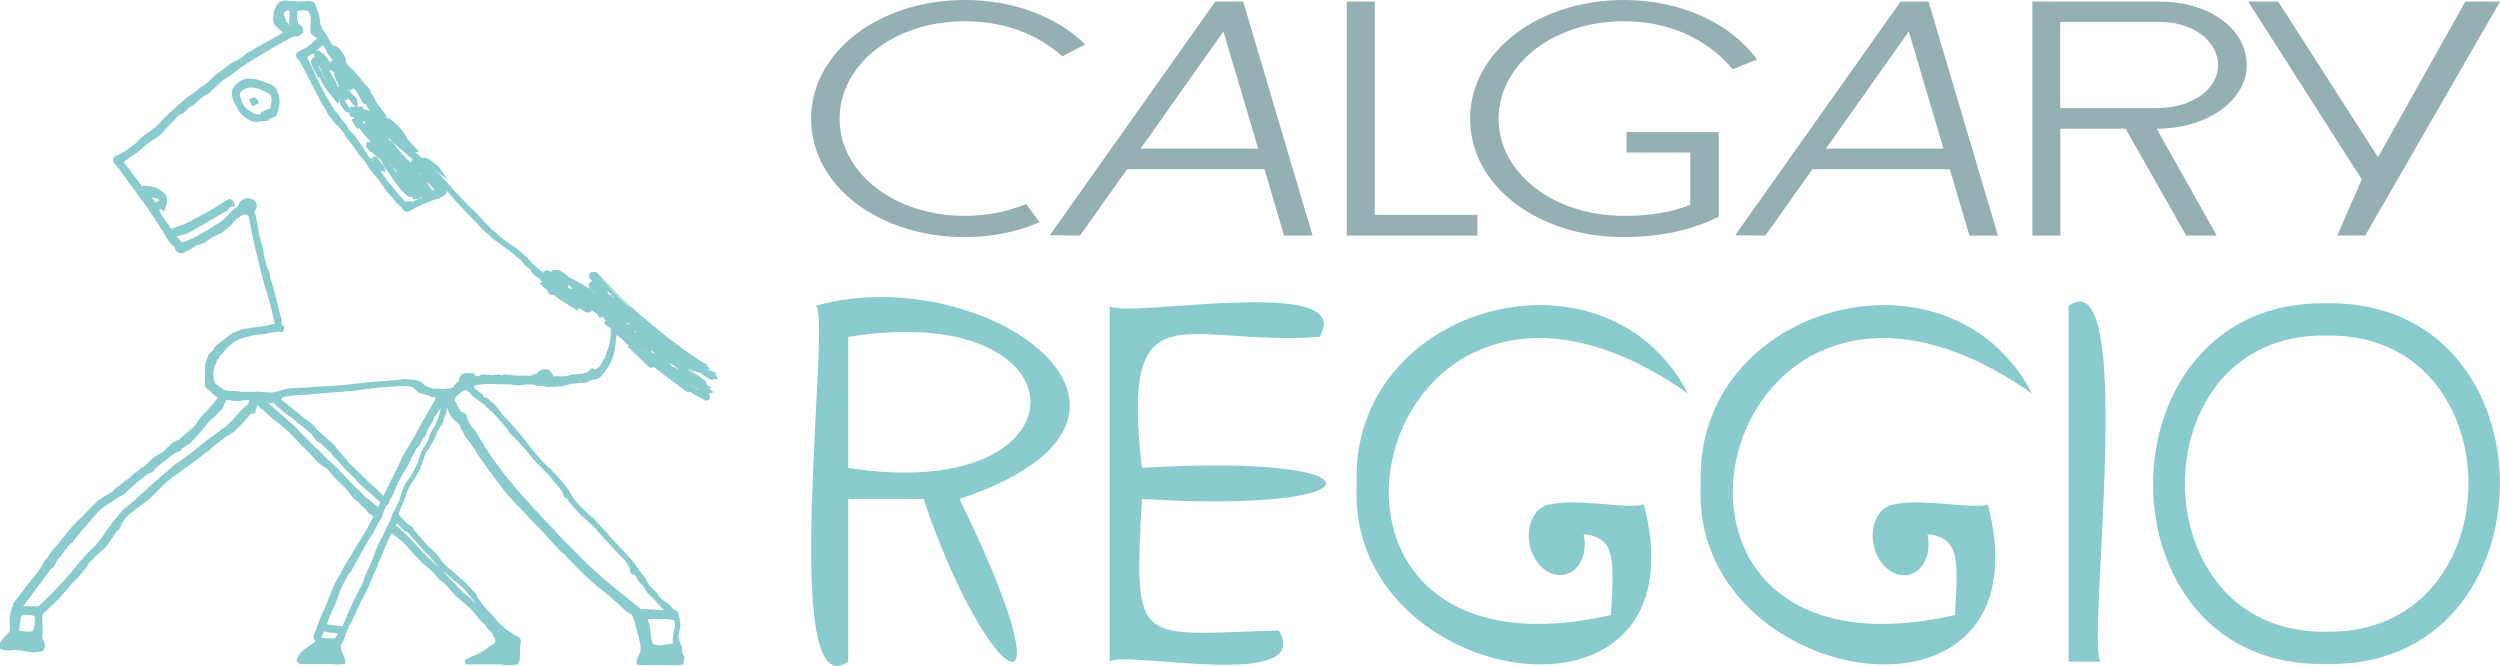 <?xml version="1.0" encoding="UTF-8"?>
<svg id="Layer_2" data-name="Layer 2" xmlns="http://www.w3.org/2000/svg" viewBox="0 0 185.89 49.51">
  <defs>
    <style>
      .cls-1 {
        fill: #95b0b2;
      }

      .cls-1, .cls-2 {
        stroke-width: 0px;
      }

      .cls-2 {
        fill: #8accce;
      }
    </style>
  </defs>
  <g id="Layer_1-2" data-name="Layer 1">
    <g>
      <path class="cls-1" d="M78.99,4.18c-1.77-1.58-4.24-2.6-7.24-2.6-5.31,0-9.32,3.25-9.32,7.25s4.04,7.22,9.32,7.22c1.66,0,3.2-.32,4.55-.88l1,1.35c-1.58.7-3.5,1.11-5.55,1.11-6.43,0-11.44-3.83-11.44-8.8S65.36,0,71.75,0c3.39,0,6.7,1.11,8.94,3.3l-1.69.88Z"/>
      <path class="cls-1" d="M78.07,17.48L90.36.12h2.08l5.16,17.4h-2.12l-1.46-4.94h-10.21l-3.51,4.94-2.23-.03ZM84.81,11.05h8.74l-2.58-8.71-6.16,8.71Z"/>
      <path class="cls-1" d="M100.14,17.51V.12h2.08v15.85h7.63v1.55h-9.71Z"/>
      <path class="cls-1" d="M125.68,15.23v-3.89h-4.74v-1.52h6.86v6.29c-2.2,1.11-4.7,1.52-7.05,1.52-6.43,0-11.44-3.83-11.44-8.8S114.36,0,120.75,0c4.2,0,7.9,1.7,9.9,4.42l-1.81.73c-1.62-1.93-4.31-3.57-8.09-3.57-5.31,0-9.32,3.25-9.32,7.25s4.04,7.22,9.32,7.22c1.85,0,3.43-.23,4.93-.82Z"/>
      <path class="cls-1" d="M129.03,17.48L141.32.12h2.08l5.16,17.4h-2.12l-1.46-4.94h-10.21l-3.51,4.94-2.23-.03ZM135.77,11.05h8.74l-2.58-8.71-6.16,8.71Z"/>
      <path class="cls-1" d="M151.11.12h9.44c3.89,0,6.51,2.13,6.51,4.74,0,2.46-2.73,4.71-6.7,4.71l4.47,7.95h-2.27l-4.51-7.95h-4.85v7.95h-2.08V.12ZM153.19,1.64v6.4h7.16c2.7,0,4.58-1.46,4.58-3.19s-1.77-3.22-4.35-3.22h-7.4Z"/>
      <path class="cls-1" d="M175.87,17.51h-2.08l1.82-4.17L167.17.12h2.23l7.42,11.57L183.31.12h2.58"/>
    </g>
    <g>
      <g>
        <path class="cls-2" d="M60.67,22.73c12.56-3.52,29.05,8.25,10.67,14.37,8.71,17.78,2.2,14.44-2.67,0,0,0-5.6,0-5.6,0v12.1c-5.2,3.67-1.22-25.75-2.4-26.46ZM63.07,25.05v9.74c18.1,2.85,18.03-12.66,0-9.74Z"/>
        <path class="cls-2" d="M82.51,49.2v-26.46c1.11,1.02,18.46-2.43,15.61,2.31-10.1.74-14.81-3.99-13.21,9.74,18.29-1.14,18.22,3.45,0,2.31-.59,11.15-.48,10.08,10.19,9.78,2.58,4.53-11.37,1.46-12.59,2.31Z"/>
        <path class="cls-2" d="M153.81,49.2v-26.46c5.19-3.68,1.23,25.75,2.4,26.46,0,0-2.4,0-2.4,0Z"/>
        <path class="cls-2" d="M172.98,22.55c17.3-.29,17.11,27.2,0,26.82-17.21.42-17.15-27.12,0-26.82ZM172.98,46.97c14.06.24,14.12-22.25,0-22.02-14.02-.25-14.02,22.25,0,22.02Z"/>
        <path class="cls-2" d="M115.19,37.52s-.03,0-.05,0c-.14.03-.27.08-.39.15-.25.12-.45.29-.57.5-.45.59-.64,1.49-.42,2.42.33,1.44,1.5,2.39,2.6,2.14,1.09-.25,1.71-1.6,1.39-3.02,2.43.29,2.26,1.89,2.03,6.02-27,6.16-17.89-33.07,5.74-16.46-6.12-11.78-25.16-6.66-24.64,6.72-.9,15.31,26.08,19.7,21.35,1.51-1.03.42-5.03-.52-7.04.03Z"/>
        <path class="cls-2" d="M140.78,37.52s-.04,0-.07.01c-.17.04-.33.11-.47.2-.2.11-.36.25-.47.42-.47.59-.66,1.5-.44,2.45.33,1.44,1.5,2.39,2.6,2.14,1.09-.25,1.71-1.6,1.39-3.03,2.44.29,2.27,1.89,2.04,6.02-27,6.16-17.89-33.07,5.74-16.46-6.12-11.78-25.16-6.66-24.64,6.72-.9,15.31,26.08,19.7,21.35,1.51-1.03.42-5.02-.51-7.03.02Z"/>
      </g>
      <g>
        <g>
          <path class="cls-2" d="M47.78,49.19c-.01-.28.17-.5.25-.75.05-.16.05-.34.03-.51-.02-.19-.07-.37-.12-.55-.07-.29-.16-.57-.24-.85-.05-.19-.08-.4-.14-.59-.05-.16-.14-.3-.21-.45,0-.02-.02-.03-.04-.04-.29-.09-.47-.31-.69-.5-.35-.29-.67-.6-1.01-.9-.13-.11-.27-.2-.4-.3-.08-.06-.14-.13-.22-.2-.13-.11-.26-.21-.39-.32-.22-.19-.44-.39-.65-.59-.13-.12-.26-.23-.38-.35-.28-.28-.54-.57-.83-.84-.21-.2-.38-.45-.64-.61-.14-.09-.23-.24-.34-.36-.25-.26-.5-.52-.74-.79-.19-.21-.38-.43-.57-.65-.03-.04-.09-.06-.13-.1-.18-.18-.35-.37-.53-.55-.25-.26-.5-.53-.75-.79-.12-.13-.25-.25-.37-.38-.02-.02-.03-.04-.04-.05-.24-.27-.48-.53-.71-.8-.13-.16-.25-.33-.37-.49-.12-.15-.24-.3-.35-.45-.09-.12-.17-.25-.27-.37-.05-.06-.11-.1-.16-.17-.14-.2-.28-.41-.42-.62-.14-.19-.29-.38-.43-.57-.07-.1-.12-.22-.19-.32-.13-.2-.25-.4-.39-.59-.12-.17-.26-.32-.38-.49-.08-.13-.13-.28-.2-.41-.05-.09-.14-.17-.16-.27-.06-.25-.26-.38-.44-.54-.12-.1-.23-.22-.31-.35-.08-.14-.12-.3-.19-.45-.04-.08-.09-.17-.17-.21-.06-.03-.16,0-.23.03-.09.05-.07.15-.05.24,0,.04,0,.09,0,.13-.03.12-.06.24-.1.35-.03.08-.08.15-.11.22-.02.06,0,.14-.03.2-.03.08-.06.17-.12.24-.18.21-.3.45-.39.71-.04.12-.12.24-.18.35-.07.14-.13.29-.21.42-.11.18-.24.34-.34.52-.05.09-.09.18-.12.28-.1.29-.18.58-.3.86-.17.4-.4.76-.64,1.12-.16.24-.29.51-.42.77-.05.11-.04.25-.1.35-.09.14-.06.3-.16.44-.12.18-.18.4-.26.6,0,.02,0,.05-.02.06-.15.14-.08.3.02.4.24.26.46.54.78.72.1.06.24.11.23.28,0,.02.04.05.07.08.15.17.32.34.46.52.22.28.45.54.71.79.25.24.55.46.72.75.2.35.5.59.78.83.35.29.66.62,1.03.89.06.04.1.1.15.15.25.27.49.53.74.8,0,0,.02.01.02.02.12.41.44.68.68,1.01.09.12.2.24.32.34.19.16.31.36.47.53.32.36.66.69,1.08.95.14.09.28.19.42.28.06.04.14.05.2.09.13.09.17.29.11.47-.02.05-.03.1-.03.15-.01.32-.02.64-.03.96,0,.12-.08.18-.2.18-.33,0-.67,0-1,0-.82,0-1.64,0-2.46,0-.07,0-.14,0-.2,0v-.04c.1-.05.21-.11.32-.16.27-.13.56-.23.81-.38.31-.18.58-.42.89-.6.18-.11.23-.24.24-.42,0-.02,0-.05,0-.07-.09-.19-.17-.39-.27-.57-.04-.07-.09-.15-.15-.18-.17-.1-.25-.26-.35-.41-.03-.04-.07-.08-.11-.12-.27-.25-.5-.53-.73-.82-.18-.23-.41-.42-.63-.62-.24-.22-.51-.42-.75-.64-.17-.16-.3-.35-.45-.52-.07-.08-.15-.17-.23-.25-.09-.09-.19-.18-.29-.27-.1-.09-.21-.17-.3-.26-.14-.14-.25-.31-.39-.45-.19-.19-.39-.37-.61-.54-.26-.2-.48-.45-.71-.68-.21-.21-.4-.44-.6-.66-.13-.14-.26-.28-.4-.41-.09-.08-.21-.14-.3-.22-.15-.13-.3-.26-.45-.39-.18-.15-.31-.1-.37.12-.01.05-.08.1-.1.15-.09.2-.17.4-.26.61-.04.1-.08.2-.12.29-.15.3-.21.64-.4.93-.11.16-.13.37-.2.56-.06.16-.15.3-.22.46-.04.08-.05.18-.08.27-.07.19-.15.38-.24.56-.13.29-.25.59-.41.86-.27.46-.47.94-.68,1.43-.11.25-.26.48-.38.73-.1.22-.19.45-.28.68-.09.22-.12.45-.29.64-.06.06-.05.19-.05.29,0,.22.04.43.16.62.05.08.1.17.13.26.03.08.03.16.04.21-.16.02-.28.04-.4.04-.15,0-.3-.04-.45-.04-.73,0-1.47,0-2.2-.01-.17,0-.22-.08-.13-.22.14-.22.27-.45.52-.57.09-.04.16-.12.24-.18.1-.07.22-.14.32-.22.09-.07.18-.14.25-.23.11-.14.15-.13.32-.1.18.04.37.03.55.03.06,0,.14-.03.19,0,.14.06.23-.03.3-.1.12-.11.22-.25.32-.38.05-.07.06-.13-.05-.19-.15-.08-.29-.12-.46-.11-.22,0-.44-.01-.65-.11-.17-.07-.21-.06-.29.11-.07.17-.13.34-.19.51-.01.03-.03.07-.05.12-.08-.11-.13-.18-.08-.31.15-.38.28-.77.42-1.15.03-.08.07-.16.11-.25.14-.32.29-.63.42-.95.17-.41.32-.83.49-1.24.1-.24.24-.47.36-.69.08-.15.2-.28.26-.43.18-.45.48-.83.72-1.24.32-.57.68-1.12,1.01-1.68.21-.37.4-.75.61-1.12.07-.12-.09-.36-.22-.41-.14-.05-.2-.15-.28-.26-.11-.16-.29-.27-.43-.41-.09-.08-.16-.18-.25-.26-.08-.08-.19-.13-.27-.21-.1-.1-.2-.21-.28-.32-.14-.2-.28-.39-.45-.56-.18-.17-.36-.34-.54-.52-.16-.16-.32-.33-.47-.5-.05-.06-.09-.13-.14-.19-.05-.06-.11-.13-.18-.18-.22-.16-.46-.3-.66-.49-.22-.2-.4-.44-.6-.65-.17-.18-.36-.34-.54-.52-.2-.2-.39-.42-.59-.63-.1-.11-.21-.22-.32-.33-.19-.18-.38-.37-.59-.54-.25-.2-.51-.38-.76-.59-.23-.19-.44-.4-.66-.6-.07-.07-.16-.12-.23-.19-.11-.09-.21-.19-.31-.29-.08-.09-.14-.09-.17.03-.06.21-.11.42-.17.65-.23,0-.37.18-.53.34-.15.15-.28.32-.43.47-.19.2-.38.4-.59.57-.17.14-.37.24-.56.36-.07.04-.13.1-.2.15-.27.21-.55.42-.82.63-.1.08-.17.19-.27.27-.11.09-.24.16-.36.24-.09.07-.17.16-.26.24-.13.1-.26.19-.4.28-.3.22-.6.43-.89.65-.32.23-.64.46-.95.7-.17.13-.34.27-.49.42-.22.21-.43.43-.65.64-.21.21-.41.44-.65.61-.38.26-.74.55-1.1.83-.09.07-.19.12-.25.2-.24.28-.5.54-.61.91-.03.1-.11.2-.2.26-.17.11-.22.3-.32.44-.08.11-.16.23-.24.34-.07.1-.14.21-.21.31-.05.07-.1.14-.17.19-.22.19-.44.38-.65.57-.1.09-.17.2-.26.3-.07.08-.16.14-.24.2-.02.02-.05.04-.06.06-.11.31-.34.54-.54.78-.24.29-.52.56-.77.84-.26.29-.51.58-.77.88-.1.12-.21.24-.32.35-.3.29-.62.56-.91.86-.14.14-.19.34-.19.54,0,.3.03.6.04.9,0,.15-.04.3-.04.45,0,.1.02.21.07.3.11.2.2.39.05.6-.02.03-.08.05-.13.06-.04,0-.09-.01-.12,0-.23.07-.46.06-.7,0-.32-.07-.66-.11-.99-.14-.12-.01-.25,0-.37.03-.21.05-.4-.02-.6-.05-.03,0-.08-.15-.05-.19.12-.17.24-.35.39-.5.16-.17.37-.32.4-.56.03-.19,0-.4-.02-.59-.01-.22-.02-.44.05-.66.07-.23.12-.46.21-.68.05-.13.17-.23.26-.35.2-.27.41-.54.61-.81.11-.15.23-.29.34-.44.13-.17.26-.33.4-.5.12-.15.25-.3.36-.47.11-.17.21-.35.31-.53.01-.02.02-.06.04-.07.24-.19.35-.46.51-.7.12-.17.29-.31.43-.47.18-.22.35-.44.53-.66.08-.1.16-.2.24-.29.18-.21.36-.43.55-.64.16-.17.34-.32.51-.48.18-.18.34-.38.53-.56.22-.2.4-.44.65-.62.24-.17.47-.33.73-.47.19-.11.39-.23.52-.4.12-.17.32-.21.45-.35.02-.03.06-.04.09-.07.15-.16.33-.28.53-.37.02,0,.03-.02.04-.04.22-.33.59-.48.87-.74.07-.06.17-.09.24-.15.2-.18.38-.37.59-.54.15-.13.32-.25.5-.33.2-.09.36-.19.49-.36.06-.09.17-.15.25-.22.03-.03.08-.05.1-.08.13-.22.39-.26.59-.38.02,0,.04,0,.05-.02.33-.28.67-.56.98-.86.16-.15.31-.33.42-.52.22-.36.53-.64.83-.93.05-.05.1-.12.14-.18.09-.11.18-.23.27-.34.11-.13.21-.27.31-.41.04-.06.07-.11-.03-.16-.13-.07-.26-.16-.37-.25-.08-.07-.14-.17-.22-.24-.06-.06-.14-.1-.21-.15-.1-.07-.15-.14-.14-.28.03-.23,0-.46,0-.69,0-.21-.02-.42-.01-.63,0-.12.06-.24.1-.35.03-.09.08-.18.11-.27.05-.21.29-.29.38-.48.04-.08.08-.17.15-.23.13-.13.28-.24.43-.35.22-.17.44-.34.66-.51.07-.05.14-.09.22-.12.24-.09.47-.19.71-.27.08-.03.18-.01.26-.02.22-.03.43-.08.65-.11.23-.03.47-.05.7-.09.18-.03.35-.1.53-.12.12-.02.25,0,.4,0-.04-.12-.08-.22-.11-.33-.06-.22-.1-.44-.15-.66-.04-.17-.07-.35-.11-.52-.06-.23-.12-.45-.18-.67-.09-.31-.19-.62-.28-.94-.03-.1-.06-.2-.09-.29-.1-.37-.21-.74-.3-1.11-.06-.24-.1-.49-.16-.73-.05-.22-.12-.45-.17-.67-.07-.3-.14-.6-.19-.9-.09-.44-.16-.88-.25-1.32-.02-.11-.08-.22-.14-.33-.03-.06-.09-.12-.18-.06-.02.02-.06.03-.09.02-.18-.07-.31.04-.45.12-.22.12-.41.28-.58.47-.01.01-.03.02-.04.04-.14.27-.41.41-.63.59-.05.04-.07.1-.13.13-.25.13-.51.25-.76.38-.15.08-.3.18-.43.29-.18.14-.4.2-.62.26-.12.03-.23.12-.34.18-.11.06-.21.14-.32.19-.13.07-.27.13-.4.2-.13.06-.38-.04-.39-.18,0-.14-.07-.23-.17-.3-.28-.2-.4-.5-.57-.77-.16-.26-.33-.51-.49-.76-.12-.19-.24-.37-.36-.56-.12-.18-.25-.35-.36-.53-.06-.09-.09-.19-.15-.28-.21-.28-.43-.54-.63-.82-.09-.12-.16-.26-.25-.38-.11-.16-.24-.31-.36-.46-.07-.09-.12-.19-.19-.28-.2-.28-.4-.56-.6-.83-.11-.15-.25-.28-.36-.43-.15-.2-.13-.25.1-.35.41-.17.78-.41,1.11-.69.11-.09.24-.16.35-.25.14-.12.25-.28.39-.39.22-.17.46-.32.68-.49.19-.14.37-.28.54-.44.23-.22.43-.47.66-.7.25-.25.52-.48.78-.72.25-.22.49-.45.75-.66.13-.1.28-.17.42-.27.2-.15.38-.31.58-.47.09-.07.2-.12.3-.19.05-.03.09-.06.13-.1.23-.22.45-.44.69-.65.12-.11.27-.19.41-.29.22-.16.44-.31.64-.48.15-.13.31-.2.49-.27.15-.06.29-.16.43-.26.08-.06.15-.14.22-.21.03-.02.06-.04.09-.06.12-.07.25-.14.37-.22.1-.06.19-.12.29-.17.2-.11.4-.22.6-.33.26-.15.53-.29.79-.44.12-.07.24-.16.36-.23.13-.07.26-.13.4-.18.13-.05.14-.12.04-.21-.09-.08-.18-.17-.27-.25-.12-.1-.26-.19-.35-.31-.07-.09-.13-.22-.14-.34-.01-.17.02-.35.05-.52.01-.09.06-.18.09-.27,0-.02.03-.05.04-.07.13-.28.35-.4.66-.37.27.03.54.06.81.08.08,0,.16-.03.24-.03.08,0,.17.02.26.02.06,0,.13.02.19,0,.23-.07.35-.03.42.18.09.27.17.54.26.8.07.19.07.37.09.57.02.23.16.44.3.64.15.22.27.45.41.67.08.14.16.27.24.41.01.02.04.03.08.05,0-.04.01-.07.02-.12.13.08.27.14.37.24.12.11.19.26.29.39.1.14.18.29.18.46,0,.17.11.3.21.43.08.11.22.19.32.29.23.25.44.5.66.76.02.03.03.06.06.09.2.22.39.45.59.67.01.01.02.04.04.09-.09-.06-.14-.1-.2-.15,0,0-.02.01-.02.02.03.05.06.11.1.16.13.15.31.29.37.46.05.15.13.29.22.41.18.25.38.49.56.74.08.1.14.21.2.32-.39-.34-.71-.72-.92-1.19-.02,0-.04.01-.06.02,0,.04.01.08.03.12.17.41.5.72.77,1.07.22.28.41.58.63.86.07.09.17.15.25.22.01.01.04.03.05.02.1-.04.15-.01.17.08.01.07.02.14.04.24.19.16.38.36.51.61.06.12.21.2.31.29.27.23.54.46.82.69.12.1.25.18.38.27.03.02.07.06.08.09.06.27.31.38.49.55.17.16.36.3.52.47.27.28.52.58.77.87.07.08.14.15.21.22.28.29.55.59.83.88.26.27.54.52.8.79.27.28.51.58.79.85.21.22.46.41.68.61.07.06.12.13.19.19.1.08.2.15.3.23.16.12.31.23.47.35.13.09.26.18.39.27.08.06.17.1.24.17.24.2.47.41.7.62.15.14.26.31.4.45.17.16.35.31.54.45.16.12.32.22.49.32.04.02.11.02.16,0,.02,0,.02-.08.02-.12,0-.05-.01-.1-.02-.15.02-.01.04-.02.06-.04.11.09.22.19.33.27.15.11.31.2.47.3l.06-.04c-.07-.11-.14-.23-.21-.34-.01-.02-.05-.03-.05-.06-.01-.05-.01-.09-.02-.14.05,0,.11-.02.14,0,.14.08.27.16.39.25.1.07.18.17.28.24.1.07.22.11.32.16.39.22.78.44,1.17.66.03.02.05.04.07.06.14.15.32.23.5.32.14.07.26.16.39.24.13.07.25.07.39-.04-.06-.06-.12-.12-.18-.19-.07-.08-.14-.17-.22-.24-.15-.13-.3-.26-.46-.37-.09-.06-.11-.14-.09-.22,0-.03.09-.07.13-.06.06.02.11.07.15.12.26.31.52.62.78.93.02.02.07.01.14.02.05.16.27.18.42.28.28.18.57.36.86.53.06.03.12.07.19.08-.77-.77-1.54-1.53-2.33-2.32-.02.03-.03.06-.04.08-.09-.01-.3-.25-.3-.32,0-.04.02-.09.05-.1.03-.01.1,0,.12.02.1.09.19.19.28.28.27.28.53.57.8.84.37.38.73.75,1.11,1.12.27.26.57.5.85.74.23.2.45.39.68.58.3.25.61.5.92.75.23.19.45.39.69.57.27.21.55.4.83.61.19.14.38.3.57.44.24.17.48.32.73.48.11.07.2.16.32.23.14.08.29.14.43.21.02,0,.04.03.07.06-.05.02-.1.06-.12.04-.09-.04-.17-.12-.27-.15-.11-.03-.23-.04-.34-.05,0,.02-.01.04-.02.05.06.03.11.07.17.1.29.15.58.3.87.45.09.04.18.06.27.11.04.02.06.08.09.12-.05,0-.12.03-.16,0-.26-.12-.48-.27-.69-.46-.04-.04-.11-.06-.17-.08-.14-.04-.28-.06-.42-.11-.06-.02-.13-.07-.16-.12-.07-.11-.14-.1-.23-.05-.13.07-.25.14-.4.22.14.13.28.27.44.39.25.2.5.39.77.57.14.1.27.18.29.37,0,.08.14.14.22.2.03.03.07.06.12.1-.2.06-.31-.05-.43-.13-.11-.07-.25-.12-.3-.26-.2,0-.27-.19-.44-.23,0-.01,0-.02.01-.04.07.01.14.02.21.03,0,0,.01-.02.02-.02-.06-.07-.11-.14-.18-.2-.21-.2-.43-.4-.64-.6-.23-.21-.44-.44-.69-.62-.19-.14-.44-.2-.65-.32-.21-.11-.42-.24-.62-.37-.06-.04-.09-.14-.14-.2-.08-.1-.14-.22-.3-.23-.01,0-.02-.01-.03-.02-.17-.24-.47-.32-.7-.48-.03-.02-.08-.01-.12-.02.02.04.02.1.05.12.1.09.22.18.33.27.04.03.07.07.09.12-.32-.16-.57-.42-.91-.52.1.1.19.2.29.3,0,.01-.02.02-.03.03-.17-.13-.34-.26-.51-.39-.01,0-.02.01-.04.02.04.08.06.19.12.25.16.16.36.29.49.47.12.15.27.23.41.35.06.05.1.14.16.19.24.18.48.36.72.53.01,0,.02.02.01.05-.09-.05-.18-.11-.28-.17,0,.02-.02.04-.03.06-.02.1-.08.13-.17.06-.11-.09-.2-.19-.3-.29-.12-.12-.24-.23-.36-.35-.06-.06-.1-.12-.16-.18-.05-.05-.13-.09-.18-.14-.13-.12-.25-.26-.38-.38.01,0,.02-.01.04-.02-.03-.05-.06-.11-.09-.16-.02-.05-.03-.1-.06-.14-.05-.09-.11-.17-.17-.25-.1-.13-.2-.26-.3-.39-.02-.02-.05-.03-.08-.04,0,.03-.01.07,0,.09.12.15.24.3.36.45.01.02.02.04.03.06,0,0-.02.01-.03.02-.11-.12-.21-.25-.34-.35-.18-.15-.38-.29-.57-.44-.09-.07-.13-.03-.14.07,0,.13,0,.27-.02.4-.03.32-.06.64-.11.95-.07.4-.2.79-.44,1.13-.17.24-.33.49-.52.71-.09.09-.26.14-.4.16-.2.02-.35.11-.52.2-.08.04-.2.04-.3.04-.11,0-.21,0-.32,0-.1.01-.2.06-.3.05-.19,0-.37.02-.54.11-.11.05-.27.01-.37.07-.16.1-.31.02-.46.05-.21.03-.42.03-.63.04-.02,0-.05,0-.07,0-.22-.13-.47-.07-.7-.09-.05,0-.09-.04-.14-.06-.03-.01-.06-.04-.08-.04-.28-.01-.55-.03-.83.03-.3.06-.61.04-.91-.04-.11-.03-.24,0-.35,0-.43-.01-.86-.03-1.29-.04-.14,0-.27.02-.41.04-.21.02-.42.04-.63.08-.05,0-.08.06-.12.09-.04.03-.07.07-.11.09-.18.07-.22.22-.09.35.19.18.39.34.59.51.03.02.07.03.11.04-.04.16.06.25.22.24.06,0,.26.14.28.19.03.05.07.1.12.14.05.04.13.06.17.11.24.22.42.5.62.76.13.17.29.32.44.48.29.32.57.63.85.96.34.41.66.83.99,1.24.09.11.18.21.27.32.19.22.38.45.58.66.19.2.4.38.6.57.15.15.29.3.42.45.19.22.4.42.56.66.14.22.33.42.45.66.23.44.59.81.95,1.16.27.27.57.51.85.77.19.19.35.4.53.6.1.1.21.19.3.3.12.13.22.27.33.4.18.2.37.38.55.58.3.32.6.65.9.98.17.19.33.39.48.6.09.11.14.25.23.36.1.13.22.25.32.38.08.11.14.24.2.37.13.27.35.47.57.67.1.09.2.19.26.3.15.26.37.44.63.59.18.1.32.25.43.42.05.08.16.13.26.16.11.04.16.1.17.21.03.18.12.36.12.54,0,.2.1.39,0,.6-.1.21-.12.47-.08.72.04.21.1.39.22.57.05.08.05.21.03.31-.03.16.03.26.12.38.06.07.05.2.06.31,0,0-.05.03-.08.03-1,0-2.01,0-3.01,0-.01,0-.03,0-.03,0ZM17.35,15.2c-.21,0-.32.12-.4.29-.01.03-.05.04-.07.06-.23.13-.46.26-.69.39-.24.14-.48.28-.72.42-.12.07-.24.15-.36.22-.24.14-.48.28-.72.41-.17.09-.33.2-.51.26-.28.09-.58.15-.87.22-.09.02-.09.06-.04.12.06.06.12.11.17.17.11.12.19.26.31.37.08.07.2.13.33.08.25-.1.51-.21.76-.31.29-.12.52-.33.82-.45.2-.08.37-.21.55-.32.13-.08.23-.21.37-.25.24-.08.39-.27.58-.41.19-.15.35-.35.51-.53.24-.27.62-.41.72-.79,0-.01.02-.01.03-.02.15-.19.4-.24.66-.14.14.06.21.16.22.26.02.11-.04.25-.1.34-.08.11-.11.21-.04.32.03.05.06.1.07.16.03.14.06.29.08.44.04.25.08.5.12.74.02.1.04.2.06.3.05.19.1.39.16.58.03.09.07.17.09.27.06.29.1.59.16.88.04.19.09.39.16.57.06.18.14.34.21.51.01.03.02.06.02.09,0,.08,0,.17.01.24.06.2.14.4.2.61.03.1.04.2.07.31.06.22.13.44.18.66.02.08.02.17.02.26.02.02.07.06.08.1.05.2.09.39.13.59.01.06.03.12.05.18.03.12.06.24.09.36.05.23-.04.49.2.66,0,0,.02.01.02.02,0,.04,0,.08-.01.11,0,.01-.06,0-.1,0-.06-.01-.12-.05-.17-.04-.28.05-.55.1-.82.16-.44.1-.91.06-1.35.21-.24.08-.5.11-.73.2-.35.13-.62.38-.92.6-.05.03-.07.09-.11.13-.12.13-.25.26-.37.4-.1.11-.24.19-.26.35,0,.02-.04.03-.05.04-.04.05-.09.1-.11.16-.04.11-.03.25-.1.32-.12.11-.11.22-.13.35-.02.14-.06.28-.05.42,0,.19.03.39.08.58.04.13.08.27.23.34.11.06.2.16.31.23.11.08.23.22.35.22.2,0,.36.1.56.08.3-.03.6.04.91.06.16.01.33,0,.49,0,.26,0,.52-.03.77-.03.2,0,.39.04.59.05.24.02.46-.06.68-.12.26-.08.52-.15.78-.19.28-.04.57-.02.85-.04.52-.03,1.04-.08,1.57-.11.46-.03.92-.05,1.38-.08.36-.03.71-.07,1.07-.11.42-.05.85-.1,1.27-.14.36-.03.72-.05,1.08-.09.33-.03.67-.06,1-.09.13-.01.27-.07.4-.05.36.06.74.03,1.09.2.08.04.16.1.2.16.07.1.16.15.28.18.14.04.26.1.4.14.1.03.21.04.31.04.05,0,.11-.02.16-.02.2.02.39.08.6.01.06-.02.13,0,.19,0,.2-.02.4-.04.52-.22.11-.15.21-.29.4-.36.07-.03.19-.1.06-.21-.01,0,0-.04,0-.06.06-.18.18-.29.38-.3.11,0,.23,0,.34.01v.04s.09.03.14.05c.02,0,.04.02.04.03.06.12.18.1.28.11.11.02.22.03.29-.09.01-.02.07-.03.11-.03.24,0,.48.03.72.03.19,0,.37-.08.56,0,.11.04.22.03.32-.02.04-.02.09-.02.13-.01.23.03.47.06.7.08.16.01.33,0,.49,0,.06,0,.13,0,.19,0,.22.02.45.09.65-.07.02-.02.07-.02.11-.01.11,0,.21-.02.26-.11.06-.12.17-.18.29-.24.1-.05.36-.05.41.02.1.13.21.27.29.41.09.15.08.16.25.07.02,0,.04-.02.07-.02.22,0,.43.01.65,0,.13,0,.26-.05.39-.08.09-.02.17-.05.26-.06.2-.02.41-.02.61-.04.27-.04.55-.08.73-.32.02-.03.06-.05.08-.06.07.04.14.11.18.1.16-.07.34-.13.44-.26.19-.24.35-.5.49-.77.1-.2.14-.44.24-.65.13-.26.13-.53.18-.8.02-.11.05-.22.06-.33,0-.1.01-.2,0-.3-.01-.16-.01-.33-.22-.4-.08-.03-.14-.08-.21-.13,0,0,0-.02.01-.02.05.01.11.03.16.04.02-.02.03-.04.05-.06-.05-.02-.1-.04-.15-.06.01,0,.03-.02.04-.03.01-.17-.16-.24-.25-.34-.11-.12-.23-.25-.39-.32,0,.01-.02.02-.03.03.02.03.04.07.06.1l-.04.03c-.05-.07-.1-.14-.13-.18-.08-.06-.14-.11-.2-.15,0-.01.02-.02.03-.03.04.02.08.03.09.04-.03-.05-.07-.13-.12-.2-.01.01-.03.02-.04.03v.11c-.19-.13-.34-.27-.56-.34-.27-.09-.49-.29-.73-.44-.02-.01-.03-.05-.04-.07.03,0,.06,0,.08,0,.06.03.12.06.19.09.01-.03.02-.04.02-.05,0-.15-.12-.19-.22-.26-.15-.1-.34-.17-.38-.36.06-.03.12-.06.2-.1-.36-.41-.72-.78-1.19-1.04-.02.02-.04.03-.06.05.13.18.26.36.4.53.04.05.11.09.04.17-.19-.15-.33-.37-.62-.37.07.09.16.17.25.25.17.16.36.31.52.48.07.07.12.11.19.06.17.15.34.3.5.45,0,.01-.02.02-.03.04-.22-.13-.44-.26-.66-.4-.3-.19-.61-.38-.91-.56-.1-.06-.2-.11-.31-.15-.03-.01-.08.02-.12.03.02.04.02.1.05.12.19.11.38.21.58.32.25.14.5.28.75.42.16.09.32.18.48.27.12.07.24.13.35.21.17.11.32.23.49.34.09.05.2.07.29.11.03.01.05.08.04.11-.01.05-.06.12-.09.12-.09,0-.19-.03-.26-.08-.19-.12-.37-.25-.56-.37-.05-.04-.12-.05-.17-.09-.09-.07-.16-.17-.26-.23-.21-.13-.43-.25-.65-.37-.2-.11-.41-.22-.61-.34-.01,0-.02.02-.03.03.02.06.04.11.06.16-.08-.01-.17-.05-.25-.04-.09.01-.11,0-.13-.08-.04-.16-.13-.29-.3-.37-.07-.03-.11-.12-.17-.18.06-.02.12-.04.19-.07.01,0,.02-.02.04-.04-.06-.04-.13-.08-.17-.13-.1-.1-.18-.21-.28-.31-.02-.02-.05-.03-.08-.05-.21-.17-.48-.28-.53-.57,0-.02-.04-.05-.06-.07-.1-.07-.21-.13-.29-.21-.15-.15-.27-.32-.42-.47-.05-.06-.13-.1-.19-.15-.11-.1-.21-.22-.33-.31-.3-.24-.62-.46-.93-.69-.2-.15-.41-.29-.6-.44-.17-.14-.32-.32-.5-.45-.27-.21-.46-.48-.69-.71-.49-.49-.96-.99-1.44-1.48-.12-.13-.24-.27-.36-.41-.11-.13-.21-.27-.33-.4-.1-.1-.21-.21-.34-.27-.23-.1-.49-.1-.72-.21-.01,0-.03,0-.04,0-.14.08-.2-.03-.28-.11-.05-.05-.12-.1-.18-.14-.12-.08-.25-.14-.39-.23.1-.04.13-.08.05-.14-.04-.03-.08-.09-.08-.14.01-.13-.09-.17-.16-.24-.07-.05-.16-.09-.21-.15-.06-.09-.13-.11-.22-.13-.09-.01-.2-.13-.19-.21,0-.02.06-.05.09-.05.06,0,.12.02.17.02-.01-.06-.05-.09-.07-.13-.02-.05-.05-.12-.03-.15.09-.11.02-.17-.07-.23-.05-.03-.1-.06-.15-.1-.36-.32-.73-.63-1.08-.95-.19-.17-.37-.35-.55-.53-.1-.1-.18-.21-.28-.31.04-.02.07-.04.12-.06-.29-.34-.58-.66-.86-.99.02-.03.04-.06.05-.07-.04-.06-.07-.11-.1-.16-.11-.16-.22-.33-.33-.49-.03-.05-.09-.09-.12-.14-.07-.13-.11-.28-.29-.32-.03,0-.05-.04-.07-.06-.14-.25-.27-.5-.43-.75-.09-.14-.22-.27-.33-.4-.07-.08-.15-.14-.2-.22-.06-.08-.1-.17-.15-.27-.04.05-.06.07-.09.11-.03-.06-.06-.11-.08-.15l-.03.02c.03.24.25.42.32.64-.01,0-.02.01-.03.02-.09-.13-.18-.26-.27-.39-.03.05-.04.07-.05.1-.02-.06-.02-.12-.05-.15-.15-.17-.3-.33-.46-.49-.02-.02-.06-.04-.12-.08.05.16.08.29.12.42-.02,0-.04.01-.06.02-.05-.13-.1-.27-.15-.4,0-.01,0-.03.01-.04.1-.1.02-.15-.05-.22-.14-.14-.27-.28-.41-.42.11-.15.13-.16.24-.03.11.13.21.27.31.41.09.12.16.24.25.37.03-.04.04-.07.07-.08.12-.08.09-.16.02-.25-.11-.14-.15-.33-.33-.45-.1-.07-.14-.19-.29-.15,0,0,0-.01-.01-.02.14-.09.17-.16.11-.24-.05-.07-.1-.13-.16-.19-.15-.15-.28-.32-.35-.51-.08-.23-.24-.4-.43-.59-.2.18-.42.33-.59.53-.14.16-.31.26-.49.34-.27.13-.32.21-.21.48.06.14.15.27.22.41.17.36.32.74.49,1.1.17.36.36.71.55,1.06.1.18.2.36.31.53.14.24.27.47.42.7.05.09.14.15.2.24.12.17.23.35.36.51.17.21.39.39.46.66,0,.03.04.05.06.07.17.18.36.35.5.54.31.44.6.89.9,1.34.02.04.04.08.05.12-.01.01-.03.02-.04.03-.07-.06-.15-.12-.2-.2-.17-.24-.32-.48-.5-.72-.21-.28-.43-.56-.64-.84-.01-.02-.04-.04-.04-.06,0-.18-.15-.27-.24-.39-.22-.29-.51-.53-.72-.83-.08-.1-.17-.19-.24-.3-.07-.12-.12-.26-.19-.38-.08-.14-.18-.28-.26-.42-.1-.17-.18-.34-.28-.5-.03-.06-.08-.12-.11-.18-.12-.23-.23-.46-.34-.69-.03-.06-.09-.12-.12-.18-.12-.23-.22-.46-.34-.69-.1-.2-.2-.41-.33-.6-.12-.19-.17-.41-.37-.56-.11-.08-.08-.23.03-.28.13-.06.26-.11.38-.17.13-.07.27-.13.38-.22.25-.21.49-.43.74-.64.02-.01.03-.03.03-.04-.05-.08-.08-.16-.14-.22-.07-.07-.16-.12-.24-.18-.06-.05-.15-.11-.15-.15.04-.18-.08-.37.03-.55,0,0-.01-.03-.01-.05,0-.05-.01-.09,0-.14.04-.2.03-.39-.07-.57-.03-.05-.05-.1-.06-.15-.01-.15-.11-.22-.25-.27-.31-.11-.62-.05-.92.02-.03,0-.06.09-.07.15,0,.07.02.14.01.21,0,.09-.05.18-.04.26.02.16.07.32.1.48.03.14.15.21.25.28.11.08.18.25.11.31-.1.09-.19.22-.36.2-.09-.01-.19,0-.26.04-.22.1-.44.21-.65.33-.35.2-.7.4-1.04.6-.42.24-.84.49-1.25.74-.32.2-.64.4-.95.62-.27.19-.52.4-.78.59-.21.15-.45.26-.64.42-.35.3-.67.63-1.01.94-.06.05-.14.07-.21.11-.03.02-.07.03-.1.05-.17.13-.35.26-.52.4-.1.08-.19.18-.28.27-.02.02-.03.04-.05.04-.24.07-.4.24-.55.41-.06.07-.12.15-.2.18-.19.07-.35.15-.48.31-.14.18-.31.34-.47.5-.33.33-.59.73-.99,1.02-.05.04-.13.03-.18.07-.26.19-.53.38-.78.59-.27.22-.49.49-.82.66-.25.13-.46.34-.69.51-.1.07-.12.13-.05.23.06.07.09.15.15.22.12.15.24.3.37.45.16.18.23.41.43.57.12.09.19.24.28.37.06.1.12.2.16.28.21,0,.39-.05.55-.02.28.05.58.08.82.26.12.09.27.17.35.28.08.12.11.28.1.42,0,.13-.07.27-.12.43-.05-.05-.08-.07-.09-.08-.08.03-.15.06-.22.08-.25.06-.27.12-.13.32.01.02.02.04.03.06.08.15.14.3.23.44.16.23.33.46.5.68.06.08.1.15.1.25,0,.12.07.15.18.11.1-.04.19-.1.29-.14.28-.11.57-.2.84-.31.26-.11.51-.25.75-.38.29-.16.58-.32.88-.49.16-.09.33-.17.49-.27.33-.2.64-.42.97-.62.14-.09.22-.05.28.14ZM32.81,29.35c-.2.01-.36.03-.51.04-.05,0-.1,0-.14-.02-.09-.04-.18-.1-.27-.13-.19-.06-.38-.09-.57-.15-.06-.02-.11-.08-.15-.12-.15-.15-.29-.31-.52-.35-.4-.08-.8-.05-1.2-.03-.38.02-.75.06-1.13.1-.41.04-.82.08-1.23.13-.25.03-.49.08-.74.11-.29.03-.57.06-.86.08-.27.02-.55.04-.82.06-.42.03-.83.06-1.25.1-.23.02-.47.07-.7.07-.38,0-.77.01-1.14.1-.09.02-.19,0-.27.03-.17.06-.37.05-.46.25-.06.13-.16.14-.26.05-.05-.05-.09-.09-.16-.02.17.11.35.21.5.33.33.25.64.51.96.77.08.07.17.13.25.2.11.09.22.19.34.28.18.13.38.24.54.38.17.15.3.35.47.51.18.18.39.34.58.51.05.04.07.12.12.15.26.18.5.37.67.63.05.07.11.14.17.21.21.24.42.48.63.73.09.11.17.23.28.33.17.16.35.31.52.47.3.29.59.59.89.87.22.21.46.41.69.62.02.02.05.04.07.06.08.08.18.15.25.24.15.18.29.17.39-.03.14-.27.27-.55.4-.82.16-.33.33-.66.5-.99.08-.15.16-.3.24-.46.09-.18.15-.38.25-.56.26-.45.53-.9.8-1.35.04-.07.08-.14.12-.21.13-.25.26-.5.4-.75.13-.23.26-.45.39-.68.09-.15.17-.29.26-.44.08-.14.16-.29.24-.43.09-.16.19-.3.24-.48.03-.12.13-.23.22-.37ZM34.57,28.8c-.12.07-.26.14-.39.22-.13.09-.2.23-.37.3-.06.02-.09.14-.13.21-.02.04-.02.09-.04.12-.06.07-.04.14,0,.21.06.1.13.19.18.3.04.08.07.17.12.25.05.08.14.16.16.24.03.12.09.16.21.16.11,0,.2.07.23.18.08.4.29.74.56,1.04.07.07.13.15.18.23.11.18.21.37.31.55.05.08.15.15.18.23.08.26.28.46.41.69.15.25.33.48.5.72.2.28.4.56.61.84.16.21.33.41.5.61.15.19.3.39.46.58.31.35.62.69.93,1.03.14.16.27.32.42.48.08.09.18.16.27.25.22.24.42.48.64.72.17.19.36.36.54.55.25.27.5.55.75.82.25.26.52.52.78.78.14.14.28.28.42.42.1.1.21.2.31.3.12.12.24.25.37.36.18.17.37.34.55.5.3.27.6.53.91.79.23.2.47.38.71.58.28.23.55.46.82.69.26.21.51.42.77.63.04.03.08.06.13.07.15.02.29.02.44.03.4.03.8.05,1.2.08.15,0,.3,0,.45,0,.07,0,.14-.02.21-.03,0-.02.02-.03.03-.05-.03,0-.05-.02-.08-.03-.12-.07-.25-.12-.34-.21-.21-.2-.41-.41-.61-.62-.14-.15-.26-.32-.42-.44-.16-.12-.27-.26-.36-.43-.07-.12-.11-.26-.22-.33-.19-.15-.32-.32-.41-.53-.08-.17-.2-.3-.41-.34-.03,0-.06-.08-.08-.12-.02-.09,0-.2-.05-.28-.16-.28-.31-.56-.56-.77-.1-.08-.19-.18-.28-.27-.23-.25-.46-.51-.69-.76-.22-.24-.45-.48-.68-.73-.13-.15-.24-.31-.38-.45-.27-.27-.54-.53-.83-.77-.4-.32-.69-.73-1.03-1.11-.11-.13-.15-.33-.37-.36-.02,0-.04-.04-.05-.07-.06-.15-.1-.31-.19-.44-.26-.34-.53-.68-.82-1-.31-.35-.63-.71-.98-1.03-.34-.32-.6-.7-.9-1.04-.34-.39-.66-.79-1.06-1.12-.04-.04-.07-.09-.1-.14-.09-.13-.17-.27-.27-.38-.25-.3-.52-.59-.78-.88-.1-.11-.19-.25-.31-.34-.28-.21-.48-.5-.78-.69-.18-.11-.35-.24-.52-.36-.04-.03-.07-.07-.1-.1-.1-.1-.18-.21-.29-.29-.11-.09-.24-.15-.38-.24ZM1.37,45.29c.09-.01.18-.03.26-.03.21,0,.41,0,.62,0,.21,0,.43.02.64.02.04,0,.08-.04.12-.07.38-.37.78-.74,1.15-1.12.42-.43.82-.88,1.22-1.32.21-.24.41-.49.61-.73.32-.38.64-.75,1.01-1.1.25-.23.46-.51.67-.78.18-.23.32-.48.48-.71.07-.11.16-.21.23-.31.06-.09.11-.18.17-.26.03-.04.08-.08.11-.12.19-.23.36-.46.57-.67.16-.17.37-.3.55-.45.21-.17.41-.35.61-.53.02-.02.04-.05.06-.07.05-.05.09-.1.15-.15.06-.05.14-.08.2-.14.17-.16.34-.33.51-.48.3-.27.61-.54.92-.81.21-.18.42-.36.63-.54.11-.09.21-.19.32-.27.31-.22.63-.43.94-.65.26-.19.51-.39.76-.6.19-.16.38-.32.57-.47.21-.16.43-.29.64-.44.17-.13.35-.25.5-.4.11-.1.27-.1.36-.24.11-.16.3-.28.44-.42.2-.22.39-.45.6-.67.14-.15.29-.28.44-.42.05-.05.13-.07.17-.13.12-.16.13-.35.14-.54,0-.03-.06-.07-.1-.08-.08-.02-.17-.02-.26-.02-.08,0-.18-.02-.25,0-.2.09-.4.04-.6.06-.07,0-.17.03-.22,0-.17-.11-.36-.03-.53-.06-.02,0-.06.03-.07.05-.08.15-.19.29-.22.45-.06.27-.31.4-.46.6-.16.22-.42.36-.6.57-.27.29-.5.61-.75.91-.19.22-.39.44-.61.64-.16.14-.35.24-.54.36-.08.05-.18.08-.18.2,0,.02-.04.04-.07.05-.1.04-.21.05-.3.11-.13.08-.25.18-.37.27-.26.2-.53.4-.78.61-.18.15-.4.26-.5.49-.02.03-.08.05-.12.07-.11.05-.23.08-.32.15-.22.16-.42.33-.63.5-.28.23-.55.47-.82.71-.18.15-.29.39-.56.42,0,0,0,0-.01,0-.35.23-.7.46-1.05.69-.41.26-.72.61-1.02.97-.13.15-.26.3-.39.45-.19.23-.39.45-.58.68-.17.21-.33.42-.5.63-.06.07-.14.11-.2.17-.12.12-.23.25-.33.39-.15.19-.28.39-.43.59-.02.02-.04.05-.06.07-.06.05-.13.1-.17.16-.08.14-.14.3-.21.45-.01.03-.04.07-.07.08-.18.07-.26.24-.36.38-.15.21-.3.42-.45.62-.3.4-.59.8-.89,1.2-.14.19-.28.37-.42.56-.12.15-.35.23-.33.49ZM33.02,29.34c-.07.15-.15.28-.19.43-.06.22-.18.41-.31.58-.19.26-.38.51-.49.81-.04.11-.11.2-.17.3-.09.16-.2.31-.28.47-.05.1-.05.22-.1.32-.05.09-.14.16-.21.24-.01.02-.02.04-.03.06-.1.22-.19.44-.38.61-.05.04-.09.1-.12.16-.12.23-.24.47-.36.7-.06.11-.11.23-.17.35-.05.11-.1.21-.16.32-.11.19-.22.38-.33.57-.07.11-.12.23-.18.35-.06.12-.13.24-.19.37-.1.23-.21.47-.3.71-.08.22-.32.36-.3.62,0,.02-.03.04-.04.05-.19.14-.26.35-.34.55-.07.21-.14.42-.26.62-.15.23-.27.47-.4.71-.05.09-.07.18-.13.27-.12.2-.26.39-.38.58-.19.3-.3.64-.53.93-.02.02-.02.05-.03.07-.05.1-.11.21-.16.31-.18.32-.35.64-.53.96-.02.04-.04.08-.07.1-.2.14-.26.36-.36.56-.04.08-.07.16-.11.24-.09.17-.21.34-.28.52-.13.33-.23.67-.36,1-.11.29-.26.56-.39.85-.11.25-.2.51-.29.77-.01.04,0,.13.02.14.09.05.19.1.29.11.33.05.66.07.99.12.12.02.19-.03.23-.12.16-.36.3-.72.46-1.08.14-.32.28-.64.43-.96.16-.33.34-.65.51-.98.07-.13.12-.26.17-.4.04-.11.05-.22.09-.33.1-.23.23-.44.32-.67.18-.43.33-.86.51-1.29.14-.32.26-.66.45-.95.2-.32.27-.68.49-.99.08-.11.12-.26.17-.39.03-.08.03-.17.07-.24.06-.14.15-.26.21-.4.11-.23.23-.47.32-.71.1-.25.16-.5.25-.75.08-.23.18-.45.33-.65.2-.25.38-.51.51-.8.12-.26.27-.52.34-.79.05-.2.12-.38.2-.56.06-.14.11-.28.21-.4.21-.27.34-.57.43-.88.05-.16.13-.29.22-.42.12-.17.22-.36.3-.55.09-.21.15-.43.21-.65.08-.26.12-.55.34-.77.05-.05.06-.12-.01-.19-.12-.11-.11-.23-.03-.36.06-.09-.02-.1-.1-.14ZM19.28,29.66c.24.2.48.41.72.61.21.18.41.35.62.53.16.14.32.3.48.44.18.15.37.29.54.45.14.13.27.28.4.42.22.22.44.44.65.67.18.18.35.36.53.53.14.14.3.26.44.4.16.15.3.32.46.47.31.29.63.57.94.86.06.05.09.12.15.18.15.16.31.31.46.47.06.06.11.12.17.18.11.13.22.26.34.38.2.19.41.37.6.57.13.14.22.32.41.41.06.03.13.06.18.1.22.21.44.43.71.58.09.05.13.04.17-.04.07-.15.15-.3.22-.46.02-.04-.01-.11-.04-.16-.13-.16-.32-.26-.46-.42-.16-.19-.38-.35-.57-.51-.14-.12-.3-.24-.43-.37-.21-.21-.39-.44-.59-.65-.23-.23-.48-.45-.71-.69-.15-.16-.26-.35-.42-.5-.18-.17-.35-.34-.47-.55-.02-.03-.05-.05-.07-.08-.16-.15-.33-.28-.48-.44-.14-.15-.27-.29-.47-.36-.03-.01-.06-.04-.08-.07-.13-.17-.25-.36-.4-.51-.21-.21-.45-.4-.68-.59-.07-.06-.16-.1-.23-.16-.23-.19-.44-.42-.7-.58-.31-.19-.57-.44-.85-.67-.16-.13-.28-.28-.43-.43-.04.02-.09.04-.14.07-.08.04-.15.06-.23-.02-.22-.22-.48-.05-.72-.07ZM37.21,46.8c-.07-.05-.13-.09-.19-.14-.05-.04-.11-.09-.14-.15-.05-.11-.23-.13-.18-.29,0,0-.02-.02-.03-.02-.25-.1-.35-.33-.52-.51-.11-.11-.2-.24-.3-.36-.11-.15-.24-.3-.31-.46-.13-.28-.34-.52-.53-.75-.2-.24-.36-.51-.63-.7-.16-.12-.27-.3-.48-.38-.03-.01-.05-.04-.07-.06-.19-.18-.38-.36-.57-.54-.03-.02-.06-.05-.09-.06-.33-.12-.44-.45-.68-.65-.16-.14-.26-.33-.4-.48-.09-.11-.21-.2-.31-.3-.14-.15-.28-.29-.41-.44-.23-.25-.45-.5-.68-.75-.14-.15-.23-.36-.48-.4-.02,0-.03-.03-.05-.04-.13-.11-.25-.23-.37-.34-.03-.03-.07-.07-.1-.1-.08-.07-.17-.14-.25-.2-.05.07-.1.15-.15.22,0,0,0,.02-.01.02-.09.2-.08.22.11.34.03.02.06.05.08.07.1.1.2.19.3.29.19.17.38.33.56.51.2.2.37.43.57.63.26.28.52.55.79.81.21.21.45.4.67.6.14.13.28.27.42.4.07.06.14.11.2.18.11.12.2.25.31.37.18.2.37.39.56.59.16.16.32.33.49.48.24.23.54.4.73.67.04.06.1.1.15.15.15.16.3.31.45.47.18.2.35.41.53.61.12.14.24.28.37.41.15.16.31.32.48.48.06-.07.1-.12.17-.21ZM49.09,48.21s0-.01,0-.02c.05,0,.09,0,.14-.02.28-.05.56-.1.84-.15.15-.02.19-.06.14-.21-.07-.22,0-.43,0-.64.01-.16.06-.31.1-.47.07-.25-.02-.47-.09-.7,0-.03-.05-.06-.08-.06-.18-.03-.35-.07-.53-.08-.34-.02-.68-.02-1.02-.02-.21,0-.41.02-.62.03-.09,0-.1.06-.06.13.1.18.18.37.2.58.04.39.11.78.18,1.17.04.24.08.32.32.35.16.02.32.06.48.09ZM2.64,47.06c0-.06,0-.11.02-.15.1-.26.13-.53.14-.81.01-.32-.06-.5-.43-.53-.15-.02-.3-.04-.46-.04-.11,0-.23,0-.32.05-.17.09-.23.26-.25.45-.03.22-.05.45-.08.67-.04.25.02.38.29.41.36.05.72.1,1.08-.05ZM47.58,24.19c.14-.12.19-.11.31.02.18.2.36.41.55.6.43.44.95.76,1.45,1.11.29.21.6.4.9.59.08.05.16.09.24.13.02,0,.06,0,.08-.01.01-.01.01-.06,0-.07-.1-.1-.19-.2-.31-.29-.16-.13-.35-.24-.51-.37-.34-.27-.67-.55-1.01-.83-.23-.19-.48-.36-.7-.56-.49-.45-1.03-.84-1.58-1.22-.08-.05-.13-.13-.21-.18-.07-.05-.16-.08-.24-.12-.23-.14-.45-.28-.67-.42-.05-.03-.1-.04-.16-.06,0,.01-.02.03-.03.04.56.62,1.22,1.13,1.88,1.63ZM48.23,25.23c-.04-.25-.25-.43-.49-.47-.02,0-.04-.02-.06-.03-.2-.15-.4-.31-.6-.46.07-.19.06-.23-.13-.24.02-.11-.05-.15-.15-.16-.02,0-.07,0-.07-.02-.07-.16-.11-.02-.18.03-.53-.32-.93-.82-1.51-1.12,0,.04,0,.05,0,.06.05.05.11.09.16.14.26.26.52.51.78.77.04.04.05.11.08.16-.01,0-.03.02-.04.03.32.21.68.37.95.64l-.03.03s-.09-.06-.14-.09c-.01.02-.02.03-.04.05.09.07.18.14.28.21.04.03.07.05.11.07.05.02.09.05.14.06.15.03.32.03.45.14.15.13.31.26.54.23.02,0,.04.02.06.03.2.17.39.34.6.5.11.09.23.16.35.23.07.04.14.09.21.13,0-.01.02-.02.03-.04-.4-.34-.8-.68-1.19-1.01-.05.05-.07.07-.1.11ZM21.78,2.15s0-.09.02-.11c.1-.12.06-.21-.06-.28-.08-.05-.08-.11-.06-.18.01-.04.03-.09.03-.13,0-.22,0-.45,0-.67,0-.03-.03-.07-.05-.08-.23-.16-.54-.09-.67.16-.06.12-.14.23-.06.37.03.06.11.12.1.17-.03.16.08.26.16.37.14.19.33.34.59.38ZM10.89,14.42s-.02.03-.02.05c.04.06.08.11.13.17.09.11.19.2.26.32.05.08.07.17.11.26.03.07.08.1.17.05.14-.07.28-.14.42-.2.14-.06.18-.12.08-.24-.12-.14-.25-.29-.47-.28-.04,0-.07-.02-.11-.02-.19-.03-.38-.07-.58-.1ZM43.01,21.5c.42.52.93.91,1.52,1.22.01-.01.02-.02.03-.03-.15-.15-.3-.29-.46-.44.03-.02.06-.04.09-.06,0-.01,0-.03,0-.04-.09-.01-.18-.03-.29-.04,0-.04,0-.1-.01-.15-.06.03-.1.04-.14.06,0-.04,0-.08,0-.11,0-.03,0-.06-.02-.08-.07-.08-.13-.16-.21-.23-.05-.04-.11-.06-.17-.09-.01.01-.02.02-.03.04.11.13.23.27.34.4-.24-.11-.37-.36-.65-.43ZM45.08,22.4c.25.21.48.42.72.62l-.02.02c-.06-.03-.11-.06-.19-.1.11.21.68.66.83.63-.13-.11-.25-.2-.37-.3.03-.02.06-.04.08-.05.1.07.18.14.27.2,0-.03,0-.04,0-.05-.13-.12-.27-.23-.4-.35-.18-.17-.36-.35-.54-.53-.12-.12-.21-.15-.35-.09ZM50.41,26.44s.03-.04.04-.06l-1.32-.87s-.02.03-.03.04c.38.37.8.69,1.31.89ZM40.8,20.57c.16.08.27.16.25.33,0,.02.03.05.06.06.24.16.49.31.74.47.07.04.15.09.22.13-.12-.21-1.15-1-1.27-.98ZM32.11,12.96l.03-.03c-.21-.28-.47-.5-.82-.62.18.17.37.33.56.49.04.03.06.08.1.14.02,0,.07.02.12.03ZM37.37,47.27c.13.1.26.19.38.28.09.07.17.07.24-.06-.11-.07-.25-.12-.33-.22-.1-.13-.17-.1-.29,0ZM32.68,13.54s.03-.02.04-.03c-.1-.1-.2-.21-.31-.32-.11.19-.03.28.27.35ZM47.33,24.29s-.03.03-.04.04c.14.12.28.24.43.35.01,0,.04,0,.06,0,0-.01.02-.03.02-.04-.16-.12-.31-.23-.47-.35ZM51.4,26.76c.09.12.24.14.4.21-.13-.13-.23-.23-.4-.21ZM47.47,24.22s-.02.03-.03.04c.12.08.23.16.35.25l.02-.03-.34-.26ZM27.47,7.26s-.03.02-.05.03c.08.1.15.19.23.29.01,0,.02-.02.04-.03-.07-.1-.14-.2-.22-.29ZM26.49,5.98s-.02.02-.03.03c.07.1.15.19.22.29.02-.01.04-.03.05-.04-.08-.09-.16-.18-.24-.27Z"/>
          <path class="cls-2" d="M37.43,49.4h-2.79s-.1-.28-.1-.28l.13-.11.11-.05c.08-.04.15-.08.23-.11.09-.04.18-.08.27-.12.19-.08.36-.16.52-.25.15-.09.29-.19.44-.3.15-.11.29-.21.45-.3.11-.06.14-.13.15-.27h0s-.03-.07-.03-.07c-.07-.16-.15-.32-.23-.48-.04-.08-.07-.1-.08-.11-.18-.1-.28-.26-.37-.39l-.05-.08s-.04-.05-.08-.08c-.28-.25-.52-.54-.75-.84-.14-.19-.33-.35-.52-.52l-.09-.08c-.11-.1-.22-.19-.33-.28-.14-.12-.29-.24-.42-.36-.12-.11-.22-.24-.32-.36-.05-.06-.09-.12-.14-.17-.07-.08-.14-.16-.22-.24-.09-.09-.18-.18-.28-.26-.04-.03-.07-.06-.11-.09-.07-.06-.14-.12-.21-.18-.07-.07-.13-.15-.19-.22-.06-.08-.13-.15-.19-.22-.2-.2-.39-.37-.59-.52-.22-.17-.42-.37-.6-.57l-.13-.14c-.13-.13-.25-.27-.37-.41-.08-.09-.15-.17-.23-.26-.14-.15-.26-.28-.39-.4-.04-.04-.09-.07-.14-.11-.05-.03-.1-.07-.15-.11-.09-.07-.17-.15-.26-.22-.07-.06-.13-.12-.2-.17-.02-.02-.04-.03-.05-.04,0,0-.01.03-.02.06-.02.07-.06.12-.09.16-.08.17-.14.31-.21.46l-.1.25c-.03.07-.06.15-.1.22-.06.12-.1.24-.15.37-.07.19-.14.39-.26.58-.05.08-.08.18-.11.28-.02.08-.04.16-.08.24-.04.09-.08.18-.13.27-.03.06-.07.13-.1.19-.02.04-.03.08-.04.11-.01.05-.03.1-.05.15-.08.19-.15.38-.24.57l-.1.22c-.1.22-.2.45-.33.66-.22.37-.4.78-.57,1.18l-.1.23c-.06.14-.14.28-.21.41-.06.11-.12.21-.17.32-.08.16-.14.33-.21.49l-.07.17c-.02.05-.04.11-.06.17-.06.17-.12.36-.27.53,0,0,0,.08,0,.12v.05c0,.21.04.37.13.52.06.1.11.2.14.3.03.07.04.14.04.2l.04.24-.34.04c-.1.01-.19.02-.28.02-.08,0-.16-.01-.24-.02-.07,0-.14-.02-.21-.02-.42,0-.84,0-1.26,0h-.95c-.2,0-.29-.09-.33-.16-.04-.07-.06-.19.04-.35l.03-.04c.13-.21.28-.46.57-.6.03-.02.07-.05.11-.08.03-.03.07-.05.1-.08.04-.03.09-.06.13-.09.06-.04.12-.08.18-.12.07-.06.14-.11.2-.18-.09-.12-.19-.26-.1-.48.1-.25.19-.5.28-.75.05-.13.09-.26.14-.39.02-.06.05-.12.08-.18l.16-.37c.1-.22.2-.43.29-.65.07-.18.14-.35.21-.53.09-.24.18-.48.28-.71.09-.21.2-.41.31-.6l.06-.11c.04-.06.08-.13.12-.19.05-.08.1-.15.13-.22.12-.3.29-.57.46-.83.09-.14.18-.29.27-.43.18-.33.39-.66.58-.97.15-.24.29-.47.43-.71.13-.22.25-.44.36-.66.08-.15.16-.3.24-.45,0-.02-.08-.13-.13-.15-.19-.08-.28-.2-.36-.33-.06-.09-.15-.16-.24-.24-.06-.05-.11-.09-.16-.14-.04-.04-.08-.09-.12-.13-.04-.04-.08-.09-.12-.13-.03-.03-.07-.06-.11-.08-.06-.04-.11-.08-.16-.13-.13-.12-.22-.24-.3-.35-.12-.17-.26-.37-.43-.53-.18-.17-.36-.35-.54-.52-.16-.16-.32-.33-.48-.5-.03-.04-.06-.08-.09-.13-.02-.02-.03-.05-.05-.07-.04-.05-.09-.11-.15-.15-.07-.06-.15-.11-.23-.16-.15-.1-.3-.21-.44-.33-.14-.13-.26-.27-.38-.4-.07-.09-.15-.17-.23-.26-.09-.09-.18-.18-.28-.27-.09-.08-.17-.16-.26-.25-.12-.13-.24-.26-.36-.39-.08-.08-.15-.16-.23-.24-.1-.11-.21-.22-.31-.32l-.1-.09c-.16-.15-.31-.3-.48-.44-.12-.1-.24-.19-.36-.28-.13-.1-.27-.2-.4-.31-.15-.13-.29-.26-.44-.4-.08-.07-.15-.14-.23-.21-.03-.03-.07-.06-.11-.09-.04-.03-.08-.06-.12-.1-.08-.07-.15-.14-.22-.21-.03.1-.05.2-.08.3l-.09.34h-.15c-.13-.01-.2.08-.34.22l-.05.06c-.07.07-.13.14-.19.22-.08.09-.15.17-.23.26l-.08.08c-.17.17-.34.35-.53.51-.12.1-.26.18-.39.26-.06.04-.12.07-.19.11-.05.03-.09.07-.14.1l-.27.21c-.2.15-.4.3-.59.46-.04.03-.08.07-.11.11-.05.05-.1.11-.16.15-.06.05-.14.1-.21.14-.05.03-.1.07-.15.1-.04.03-.08.07-.12.1-.05.05-.09.09-.14.13-.08.07-.17.13-.26.19l-.14.1c-.3.21-.59.43-.89.65l-.15.11c-.27.2-.54.39-.8.59-.16.12-.32.26-.48.41-.13.12-.25.25-.38.37-.09.09-.18.18-.27.27-.06.06-.12.12-.18.18-.15.16-.31.32-.5.45-.3.21-.59.43-.87.66l-.22.17s-.06.04-.09.06c-.05.04-.11.07-.14.11l-.11.13c-.2.23-.38.44-.46.71-.04.14-.15.28-.28.36-.07.05-.11.12-.16.21-.03.06-.07.12-.11.18-.06.08-.11.16-.17.24l-.13.19c-.05.07-.1.15-.15.22-.05.07-.11.15-.19.22-.09.08-.19.17-.28.25-.12.11-.25.21-.37.32-.05.04-.08.09-.12.14-.04.05-.08.1-.13.15-.05.06-.12.1-.18.15l-.08.06s0,0-.01,0c-.1.27-.28.48-.46.69l-.1.12c-.15.19-.32.36-.48.53-.1.1-.2.21-.29.31-.16.18-.31.36-.47.54l-.34.39c-.09.11-.19.21-.29.31-.12.11-.24.22-.36.33-.19.17-.37.34-.55.52-.12.12-.14.28-.14.4,0,.14,0,.27.02.41,0,.16.02.33.02.49,0,.09-.01.17-.02.26,0,.07-.02.13-.02.2,0,.08.02.16.05.21.1.18.27.48.04.8-.06.08-.16.12-.24.13-.05.01-.1,0-.13,0-.24.06-.49.07-.78,0-.29-.07-.6-.1-.9-.13h-.06c-.09-.01-.19,0-.31.02-.21.05-.4,0-.56-.03l-.11-.02c-.08-.01-.14-.07-.17-.16-.02-.06-.07-.2,0-.31.14-.21.27-.38.41-.52.03-.03.07-.07.1-.1.12-.12.23-.22.25-.35.02-.12,0-.25,0-.38,0-.06,0-.12-.01-.18-.01-.25-.02-.48.06-.72.02-.06.04-.13.05-.19.05-.17.09-.34.16-.5.05-.12.13-.21.2-.29.03-.03.06-.07.08-.1l.23-.3c.13-.17.25-.34.38-.51.08-.1.16-.21.24-.31l.61-.76c.08-.1.17-.21.24-.32.08-.12.15-.24.21-.36l.09-.16s.03-.08.08-.13c.14-.11.23-.26.32-.42.05-.08.1-.16.15-.24.08-.11.17-.21.27-.3.06-.06.12-.12.17-.18.12-.14.23-.29.35-.44l.18-.22c.09-.11.16-.21.24-.3l.13-.15c.14-.17.28-.34.44-.5.09-.1.19-.19.29-.28.07-.07.15-.14.22-.21.07-.08.14-.15.22-.23.1-.11.21-.23.32-.33.07-.07.14-.14.21-.22.14-.14.28-.29.45-.42.26-.19.5-.34.74-.48.18-.1.36-.21.46-.34.09-.12.2-.19.3-.25.06-.04.12-.07.16-.11.03-.03.06-.05.08-.06.16-.17.35-.3.57-.41.15-.22.35-.36.55-.5.12-.08.23-.16.33-.26.05-.05.11-.08.17-.11.03-.02.06-.03.08-.05.08-.07.16-.15.24-.23.11-.11.23-.22.35-.32.16-.13.34-.27.54-.36.2-.09.32-.17.41-.3.06-.08.14-.15.21-.2.02-.02.05-.04.07-.06.02-.02.04-.03.06-.04.13-.21.33-.29.5-.36.06-.02.11-.05.17-.08l.04-.02.25-.22c.24-.2.47-.4.7-.61.15-.14.28-.3.39-.49.21-.34.48-.6.75-.86l.1-.1s.05-.06.08-.1l.14-.18c.06-.07.12-.15.18-.22.09-.11.17-.22.26-.33-.11-.07-.22-.14-.32-.22-.06-.05-.11-.11-.15-.16-.03-.03-.05-.06-.08-.09-.03-.03-.07-.05-.1-.07-.03-.02-.06-.04-.09-.06-.1-.07-.24-.2-.21-.45.02-.16.01-.32,0-.5v-.17c0-.07,0-.15-.01-.22,0-.14-.01-.28,0-.42,0-.12.05-.23.08-.33l.03-.07s.03-.09.05-.13c.02-.04.04-.08.05-.12.04-.18.16-.28.26-.37.06-.05.11-.1.13-.14.05-.11.1-.21.18-.29.11-.11.23-.2.36-.3l.08-.06c.22-.17.44-.35.66-.51.08-.06.17-.11.26-.15.24-.1.48-.19.72-.27.08-.03.15-.03.21-.03.03,0,.06,0,.08,0,.09-.01.19-.03.28-.05.12-.02.25-.05.37-.06.11-.02.21-.03.32-.04.13-.01.25-.03.38-.05.08-.01.16-.04.25-.06.1-.03.19-.05.29-.07.06,0,.11-.01.17-.01,0-.03-.02-.06-.03-.09-.05-.2-.1-.41-.14-.61v-.05c-.03-.07-.04-.14-.06-.21-.02-.1-.04-.2-.07-.3-.06-.22-.11-.44-.18-.67-.06-.2-.12-.41-.18-.61l-.12-.39c-.02-.08-.05-.16-.07-.24l-.08-.29c-.08-.27-.15-.55-.22-.82-.03-.14-.06-.28-.09-.41-.02-.11-.04-.21-.07-.32-.03-.11-.05-.22-.08-.33-.03-.11-.06-.23-.09-.34-.07-.3-.14-.6-.2-.9-.04-.19-.07-.37-.11-.56-.05-.25-.09-.5-.15-.76-.02-.08-.06-.16-.1-.24-.06.02-.12.03-.19,0-.07-.02-.11,0-.23.07l-.07.04c-.18.1-.35.24-.53.43l-.02.02c-.12.22-.32.36-.49.49-.06.04-.12.09-.18.13,0,0-.02.02-.02.03-.03.04-.07.09-.13.12-.11.06-.23.11-.34.17-.14.07-.28.14-.42.21-.13.07-.26.16-.41.27-.21.17-.46.23-.69.29-.06.02-.13.06-.2.1-.03.02-.06.04-.09.06-.04.03-.09.05-.13.08-.06.04-.13.08-.19.12-.12.07-.25.13-.38.19l-.03.02c-.13.06-.31.05-.46-.04-.12-.07-.19-.18-.2-.29,0-.07-.03-.11-.1-.16-.25-.18-.39-.42-.52-.65-.03-.06-.07-.12-.1-.17-.1-.17-.21-.34-.32-.5l-.3-.47c-.07-.12-.15-.23-.22-.34-.05-.08-.11-.15-.16-.23-.07-.1-.14-.2-.21-.3-.03-.05-.05-.1-.08-.15-.02-.04-.04-.09-.06-.11-.11-.14-.22-.28-.33-.42-.1-.13-.21-.26-.31-.39-.05-.07-.1-.14-.14-.22-.03-.06-.07-.11-.11-.17-.06-.09-.13-.17-.2-.26-.05-.07-.11-.14-.16-.2-.04-.05-.07-.11-.11-.16-.03-.04-.05-.08-.08-.12l-.12-.17c-.16-.22-.32-.44-.48-.66-.05-.07-.11-.13-.16-.19-.07-.08-.14-.16-.2-.24-.08-.11-.16-.23-.12-.37.04-.14.17-.21.3-.26.37-.15.72-.37,1.06-.66.06-.05.12-.09.18-.13.06-.04.11-.07.16-.12.06-.05.11-.11.16-.17.07-.08.15-.16.24-.24.13-.1.27-.2.41-.3.09-.06.19-.13.28-.2l.03-.03c.17-.13.34-.26.49-.4.12-.11.22-.23.33-.35.11-.12.21-.23.33-.34.21-.21.43-.4.65-.6l.23-.21c.22-.2.44-.39.67-.58.08-.06.16-.11.25-.16.06-.03.12-.07.17-.11.1-.08.2-.16.3-.24.09-.07.18-.15.27-.22.06-.05.13-.09.2-.13.04-.02.07-.04.11-.06.04-.02.07-.05.1-.08l.23-.22c.15-.15.3-.29.46-.43.08-.07.18-.14.27-.2.05-.03.1-.07.15-.1l.15-.11c.16-.12.33-.24.48-.37.18-.15.37-.23.55-.31.12-.05.24-.13.36-.21.07-.05.11-.09.14-.12.03-.03.06-.06.09-.09.04-.03.07-.05.1-.07l.48-.29c.07-.04.13-.08.2-.12.11-.06.22-.12.33-.18l.36-.2c.23-.13.46-.25.69-.38.05-.03.11-.07.16-.1.07-.05.14-.09.21-.13.1-.06.21-.11.32-.15-.03-.03-.06-.06-.09-.08-.04-.03-.07-.07-.11-.1-.04-.03-.07-.06-.11-.09-.09-.07-.19-.15-.26-.25-.1-.13-.17-.29-.18-.44-.01-.18.02-.36.04-.53v-.04c.02-.09.05-.17.08-.24l.03-.07s.02-.05.03-.07c.17-.37.47-.53.85-.49l.29.03c.17.02.34.04.51.05.02,0,.05,0,.08-.01.05,0,.09-.02.14-.02.06,0,.12,0,.18.01.03,0,.06,0,.09,0h.05s.06.01.07,0c.33-.1.55,0,.65.29.04.13.08.26.13.39.04.14.09.28.14.42.06.17.07.33.09.49v.12c.03.19.16.38.28.55.11.16.21.33.31.5l.2.35.18.11s.07.04.11.07c.1.06.2.11.29.2.09.09.16.19.23.29.03.04.06.08.08.12.09.12.21.31.22.57,0,.1.07.19.15.29.05.07.11.11.16.16.06.05.12.09.17.15.18.19.35.39.52.59l.15.17s.04.05.05.07l.6.68s.04.07.06.1l.12.3c.06.07.12.16.15.25.04.12.1.24.19.37.11.16.24.32.36.47.07.09.13.17.2.26.09.12.16.24.22.35l.39.81s.02.03.03.04c.03.04.09.08.14.13.01.01.03.02.04.03.07,0,.13,0,.17.03.05.03.13.09.15.22.01.05.02.1.03.16v.02c.22.19.39.4.51.62.03.05.1.1.16.15.04.03.07.06.11.08l.1.09c.24.2.47.4.72.6.07.06.14.11.22.16.05.03.1.07.15.1.05.03.13.09.15.2.03.13.12.2.27.32.06.04.11.09.16.13.06.06.12.11.19.16.12.1.24.21.35.32.18.19.35.38.52.58.09.1.17.2.26.29.04.04.08.08.11.12.03.03.06.06.1.1l.27.29c.18.19.36.39.55.58.12.12.25.25.37.37.15.14.29.28.43.43.13.13.25.26.37.4.14.15.27.31.42.45.14.14.29.27.43.39.08.07.16.14.24.21.03.03.07.06.1.1.03.03.06.06.09.09.06.05.13.1.19.15l.27.2c.1.08.2.15.3.22.1.07.19.13.29.2l.17.12c.06.04.13.08.18.13l.03.03c.22.19.45.39.67.6.08.07.15.16.21.24.06.07.12.15.19.21.14.14.31.28.52.44.11.08.22.16.35.24l-.02-.12.26-.16.12.07.1.09c.06.05.12.1.18.15,0-.02,0-.03,0-.05l-.02-.21.2-.03c.08,0,.16-.01.23.03.16.09.29.17.41.26.05.04.1.08.15.13.04.04.08.08.12.11.05.03.11.06.17.09.05.02.1.05.14.07.39.22.78.44,1.17.66.05.03.09.06.12.1.1.1.23.17.37.24l.08.04c.08.04.15.09.23.14-.02-.02-.03-.03-.05-.05-.14-.12-.29-.25-.45-.36-.14-.1-.2-.25-.16-.42.02-.07.07-.12.14-.16.03-.02.08-.04.13-.04-.14-.11-.28-.29-.26-.42,0-.05.03-.2.17-.25.09-.03.23-.03.31.05.09.08.17.17.26.26l.33.35c.17.18.34.36.51.53l.16.17c.31.32.62.64.94.95.19.18.4.36.6.52l.37.32c.19.16.37.32.56.48.17.14.35.28.52.42l.4.32c.09.07.17.14.26.22.14.12.28.24.42.35.16.12.33.24.49.37.11.08.22.16.33.24.08.06.16.12.24.19.11.08.22.17.33.25.14.1.29.19.43.29.1.06.19.13.29.19.05.03.09.07.14.1.05.04.11.08.17.12.09.05.18.09.27.13.05.02.1.05.15.07.03.02.06.04.08.06l.28.22-.25.1c.09.04.17.09.26.13.03.02.07.03.1.04.06.02.12.04.17.07.08.04.11.11.14.15l.18.27-.31.05c-.09.01-.17.03-.25,0-.26-.12-.5-.28-.74-.49,0,0-.03-.02-.1-.04-.06-.02-.11-.03-.17-.04-.09-.02-.17-.04-.26-.07-.1-.03-.19-.1-.24-.18-.06.03-.12.06-.17.09.08.07.15.14.24.21.2.16.47.37.75.56.15.1.32.22.37.47.02.01.04.03.06.05.03.02.07.05.1.07l.39.32-.33.1c-.26.08-.44-.04-.55-.12l-.04-.03s-.05-.03-.07-.04c-.07-.04-.17-.1-.24-.19-.12-.03-.2-.1-.26-.15-.04-.03-.08-.06-.11-.07l-.21-.05.11-.3c-.19-.18-.38-.35-.57-.53-.07-.06-.13-.12-.2-.19-.16-.16-.31-.3-.48-.42-.1-.07-.22-.12-.36-.18-.09-.04-.19-.08-.28-.12-.22-.11-.43-.24-.64-.38-.08-.05-.12-.12-.15-.18-.01-.02-.02-.04-.03-.06-.02-.02-.03-.04-.05-.07-.06-.08-.08-.09-.11-.09-.03,0-.06,0-.09-.02l.1.22-.48-.24c-.14-.07-.26-.15-.39-.24,0,0-.02-.01-.03-.02l-.03.03s.06.06.08.1c.06.08.15.14.24.21.05.04.1.07.15.11.05.04.08.09.11.12.02.02.04.05.05.06.17.13.34.25.51.38l.21.15s.11.1.09.23l-.05.27-.34-.2s-.08.06-.11.07c-.05.02-.16.03-.29-.07-.08-.07-.15-.14-.23-.21l-.18-.17c-.09-.09-.18-.17-.26-.26-.03-.03-.05-.06-.08-.09-.03-.03-.05-.06-.08-.08-.02-.02-.04-.03-.06-.05-.04-.03-.08-.06-.12-.09-.09-.09-.18-.18-.27-.27l-.28-.28.08-.05s0-.01,0-.02c-.01-.02-.02-.05-.03-.08,0,0,0,0,0,0l-.06.05-.11-.12s-.07-.08-.1-.12c-.07-.08-.14-.16-.22-.22-.13-.11-.27-.21-.41-.31,0,.07,0,.15-.01.22l-.02.17c-.03.26-.05.53-.1.8-.08.48-.24.87-.47,1.21l-.11.16c-.13.19-.27.39-.43.56-.15.16-.41.21-.52.22-.15.01-.27.08-.42.16-.14.07-.25.08-.34.08h-.06c-.05,0-.11,0-.16,0-.05,0-.1,0-.15,0-.03,0-.07.01-.1.02-.07.02-.14.04-.23.03-.18,0-.31.02-.45.09-.09.04-.18.05-.25.05-.03,0-.09,0-.1.01-.15.1-.3.08-.41.07-.05,0-.09,0-.12,0-.16.02-.32.03-.47.03h-.18s-.11.02-.17-.02c-.11-.06-.23-.06-.38-.06-.08,0-.16,0-.24,0-.07,0-.13-.04-.17-.06l-.08-.04h-.03c-.25-.01-.48-.02-.72.03-.32.07-.65.05-1-.04-.04-.01-.1,0-.17,0-.05,0-.09,0-.14,0h-.44c-.28-.02-.57-.03-.85-.04-.09,0-.19.01-.28.02l-.19.02c-.17.02-.34.04-.51.06-.03.03-.05.05-.06.06-.05.05-.09.09-.16.12-.04.02-.05.03-.05.03.19.16.37.31.55.46l.06.05s.04,0,.06.01l.15.06-.04.16s0,.02.03.01c.15-.01.41.2.46.29.01.03.04.06.07.08.02.01.03.02.05.03.04.02.09.05.13.09.21.19.37.42.53.63l.11.15c.07.1.16.19.26.28.06.06.12.12.17.18l.18.21c.23.25.45.5.67.76.22.26.43.53.64.8.12.15.23.29.35.44.07.09.15.17.22.26l.21.24c.13.16.27.31.41.46.1.11.22.21.33.32.09.08.18.17.27.25.15.15.29.31.43.46.05.06.1.11.15.17.15.16.3.32.42.51.06.09.12.17.18.25.1.13.2.27.28.42.22.41.55.76.91,1.11.13.13.27.25.42.38.15.13.29.26.43.39.12.12.23.25.34.38.06.08.13.15.2.23.04.05.09.09.14.14.06.05.11.1.16.16.06.07.12.14.17.21.05.07.11.13.16.19.1.1.2.21.29.31.08.09.17.18.25.27l.11.12c.27.29.53.57.79.87.15.17.31.36.49.61.05.06.09.13.13.2.03.05.06.11.1.16.04.06.09.11.14.17.06.07.13.14.18.22.08.11.14.23.2.35l.02.04c.1.21.28.38.46.55l.11.1c.09.09.19.18.26.3.13.21.3.38.56.53.19.11.36.28.49.48,0,.01.05.05.16.09.18.06.27.17.3.35.01.07.03.14.05.2.03.11.07.23.07.35,0,.05.01.1.02.15.03.15.06.33-.04.54-.08.18-.1.39-.06.61.03.19.1.35.19.5.11.16.08.38.06.45-.01.07,0,.11.08.22.08.1.09.23.1.33,0,.03,0,.05,0,.07v.08s-.05.07-.05.07c-.05.06-.15.09-.22.09-1,0-2.01,0-3.01,0h-.04l-.19-.06v-.12c0-.24.09-.43.18-.6.03-.07.07-.14.09-.21.04-.12.03-.29.02-.43-.01-.14-.05-.29-.09-.44l-.02-.08c-.04-.14-.08-.27-.11-.41-.04-.15-.08-.29-.12-.44-.02-.08-.04-.17-.06-.25-.02-.11-.04-.22-.08-.32-.03-.1-.08-.19-.13-.3-.02-.03-.03-.06-.05-.09-.23-.09-.41-.25-.56-.39-.05-.04-.09-.09-.14-.13-.2-.17-.39-.34-.58-.52-.14-.13-.29-.26-.43-.39-.07-.06-.15-.11-.22-.17-.06-.04-.12-.08-.17-.12-.05-.04-.09-.08-.14-.12-.03-.03-.06-.05-.09-.08-.05-.04-.1-.09-.16-.13-.08-.06-.16-.13-.24-.2-.16-.14-.32-.28-.47-.42l-.29-.27c-.09-.08-.19-.17-.27-.25-.11-.11-.22-.22-.32-.33-.17-.17-.33-.34-.5-.51-.08-.07-.15-.15-.22-.23-.12-.14-.24-.27-.39-.36-.12-.08-.21-.18-.28-.28-.03-.04-.06-.08-.1-.12l-.26-.27c-.16-.17-.32-.34-.48-.52-.11-.12-.22-.25-.33-.37-.08-.09-.16-.19-.24-.28-.06-.04-.09-.06-.12-.09-.18-.18-.35-.37-.53-.55l-.3-.32c-.15-.16-.3-.32-.45-.47-.07-.08-.15-.15-.23-.23l-.41-.45c-.17-.18-.33-.37-.49-.56-.09-.1-.17-.21-.25-.32-.04-.06-.09-.12-.13-.18-.05-.07-.11-.14-.16-.21-.06-.08-.13-.16-.19-.25-.05-.06-.09-.12-.13-.19-.04-.06-.09-.12-.13-.18-.02-.02-.04-.04-.05-.06-.04-.04-.08-.07-.11-.12-.07-.1-.14-.2-.2-.29-.07-.11-.14-.22-.22-.32-.07-.09-.14-.18-.21-.28-.08-.1-.15-.2-.22-.3-.04-.06-.08-.13-.12-.2-.02-.04-.05-.09-.07-.13-.14-.22-.26-.4-.39-.58-.05-.07-.11-.14-.16-.21-.08-.09-.15-.19-.22-.29-.06-.09-.1-.18-.14-.27-.02-.05-.05-.1-.07-.15-.02-.03-.04-.06-.06-.08-.05-.07-.1-.14-.12-.24-.04-.15-.15-.25-.29-.37l-.08-.07c-.16-.13-.27-.26-.35-.39-.06-.1-.09-.2-.13-.29-.02-.06-.04-.12-.07-.17-.05-.1-.08-.12-.08-.12,0,0,0,0-.02.02,0,.01,0,.03,0,.04.02.1.01.16,0,.22-.03.12-.06.25-.11.37-.02.05-.04.09-.07.14-.02.03-.03.05-.04.08,0,0,0,.03,0,.05,0,.04,0,.09-.03.15-.03.1-.07.21-.15.3-.16.19-.28.4-.35.65-.03.1-.08.19-.13.28-.02.03-.04.07-.06.11l-.07.14c-.05.1-.1.2-.16.3-.06.1-.12.19-.19.28-.06.08-.11.16-.16.24-.04.07-.08.16-.11.24-.04.1-.07.2-.1.3-.06.19-.13.38-.2.57-.17.42-.42.8-.65,1.15-.15.23-.28.48-.41.75-.01.03-.02.07-.03.12-.01.08-.03.17-.08.25-.02.04-.04.09-.05.15-.02.08-.04.19-.11.29-.07.11-.12.24-.17.38-.02.06-.05.13-.07.19,0,0,0,.07-.06.13-.03.03-.03.04-.03.05,0,0,.01.04.06.09.05.05.1.1.14.16.19.2.36.4.59.53.12.06.3.16.32.38,0,0,.01.01.02.02l.14.16c.11.12.22.24.32.37.23.3.46.55.69.76.06.05.11.1.17.15.22.19.44.39.58.64.17.3.44.53.7.75l.04.03c.14.12.28.24.41.37.2.19.39.36.61.52.06.04.11.1.15.14l.81.87.02.06c.07.25.25.46.43.67.08.09.15.18.22.28.09.12.19.22.29.31.13.11.24.24.34.37.05.06.1.12.15.18.37.42.69.7,1.04.92.07.05.15.09.22.14.07.05.14.09.21.14.01,0,.04.01.06.02.04.01.1.03.15.07.19.13.27.41.19.68-.01.04-.02.08-.02.1,0,.22-.01.44-.02.66v.3c-.01.22-.16.36-.39.36-.34,0-.67,0-1.01,0ZM35.5,49.02h1.93c.33,0,.67,0,1,0l.02-.29c0-.22.01-.44.02-.66,0-.06.01-.13.04-.2.04-.11,0-.23-.04-.26,0,0-.04-.01-.06-.02-.04-.01-.09-.03-.13-.06-.02-.01-.04-.03-.06-.04l-.06.1c-.06.11-.14.17-.24.19-.09.02-.19,0-.28-.08l-.5-.37s.01.02.02.03l.04.09c.03.06.02.11.02.14,0,.27-.11.45-.33.58-.15.09-.28.19-.42.29-.15.11-.3.22-.47.32-.16.09-.33.17-.49.24ZM47.99,49.02c.91,0,1.81,0,2.72,0,0-.02,0-.04,0-.04-.11-.13-.21-.29-.16-.53.02-.08,0-.15,0-.17-.05-.08-.1-.16-.14-.25,0,0,0,.02-.01.02-.07.12-.21.14-.28.15-.19.03-.37.06-.56.1l-.28.05s-.03,0-.04,0l-.02.04h-.15s-.15-.04-.15-.04c-.1-.02-.21-.05-.32-.06-.16-.02-.26-.07-.33-.14,0,.12-.01.24-.05.35-.03.09-.07.17-.11.26-.04.09-.08.17-.11.25ZM22.55,48.96h.88c.42,0,.84,0,1.26.01.08,0,.16.01.25.02.07,0,.14.02.2.02.05,0,.11,0,.18-.01-.02-.07-.06-.14-.11-.21-.13-.2-.19-.44-.19-.72v-.04c0-.06,0-.14.02-.22-.09.06-.22.1-.38.03,0,0,0,0-.02.01-.04,0-.07,0-.11,0-.05,0-.1,0-.15,0-.14,0-.29,0-.43-.03-.03,0-.08-.02-.1-.02,0,0-.01.02-.04.05-.08.1-.19.19-.28.26-.06.05-.13.1-.2.14-.04.03-.08.06-.12.08-.03.02-.05.04-.08.06-.05.04-.11.1-.19.13-.18.09-.29.26-.4.44ZM1.13,47.92s.07,0,.11,0h.06c.31.04.63.07.94.15.22.05.42.05.61,0,.06-.02.11,0,.14,0,0,0,.02,0,.02,0,.06-.1.03-.19-.08-.38-.06-.11-.1-.25-.1-.39,0-.08.01-.17.02-.25,0-.07.02-.13.02-.2h0s-.03.09-.05.14c0,0,0,.02,0,.04,0,.02,0,.04,0,.07v.11s-.11.04-.11.04c-.39.17-.77.12-1.13.07h-.05c-.18-.03-.3-.09-.38-.19-.01-.02-.03-.04-.04-.06-.07.16-.19.28-.31.39-.03.03-.06.06-.09.09-.1.11-.21.24-.32.39.14.03.27.06.4.03.12-.03.22-.04.32-.04ZM.35,48.01s0,0,0,0c0,0,0,0,0,0ZM48.15,46.05c.07.15.13.32.16.52.04.33.09.69.18,1.15q.03.19.16.2c.12.01.23.04.35.06h.06s.08,0,.08,0c.03,0,.05,0,.08,0l.28-.05c.18-.03.37-.07.55-.1-.05-.19-.03-.36,0-.52,0-.05.01-.11.02-.16.01-.16.05-.31.1-.46v-.05c.06-.16,0-.32-.05-.51v-.03s-.06,0-.06,0c-.14-.03-.28-.05-.41-.06-.3-.02-.63-.02-1.01-.02-.15,0-.3.01-.45.02ZM.28,47.91h0s0,0,0,0ZM24.69,47.46s.08,0,.12.02c.02,0,.03.01.1-.06.09-.09.17-.19.25-.3-.11-.05-.2-.06-.31-.06-.3,0-.52-.03-.73-.12-.01,0-.02,0-.03-.01,0,0,0,.02-.01.03-.05.11-.09.22-.13.33l-.05.13s.08.01.12.02c.11.02.23.02.36.03.05,0,.1,0,.16,0,.01,0,.03,0,.04,0,.03,0,.06,0,.09,0ZM37.09,47.24s0,.01,0,.02l.15-.13c.07-.06.15-.12.25-.13-.04-.03-.09-.07-.13-.11l-.28.34ZM1.9,45.71s-.16,0-.22.03c-.06.03-.13.1-.16.3v.08c-.03.2-.05.4-.08.6-.02.13,0,.16,0,.16,0,0,.04.03.13.04h.05c.29.04.57.08.83,0,0-.03,0-.05.02-.08.08-.21.12-.43.13-.75,0-.26-.03-.32-.26-.34h-.12c-.1-.03-.21-.04-.31-.04h-.01ZM47.84,46.27c.01.07.03.14.05.21.02.07.04.14.06.21,0-.03,0-.06,0-.08-.01-.12-.05-.23-.09-.34ZM24.29,46.4c.06.03.1.04.15.05.17.02.35.04.53.06.16.02.31.03.47.05l.13.04s0,0,0,0l-.1-.04c.07-.17.14-.33.21-.5.08-.2.16-.39.25-.58.14-.32.28-.65.44-.96.09-.19.19-.38.29-.57.07-.14.14-.28.22-.41.06-.12.11-.24.17-.38.01-.04.02-.08.03-.13.02-.07.03-.14.06-.21.05-.11.1-.21.15-.31.06-.12.12-.23.17-.35.08-.2.16-.4.24-.61.09-.23.18-.46.27-.69l.05-.12c.12-.29.24-.59.42-.86.09-.14.15-.29.21-.45.08-.18.15-.37.28-.55.05-.07.08-.16.12-.26l.03-.09s.01-.05.02-.08c.01-.05.02-.11.05-.17.04-.07.08-.15.12-.22.03-.06.07-.12.1-.18l.03-.05c.1-.21.2-.43.29-.64.05-.14.1-.28.14-.42.03-.11.07-.21.1-.32.1-.29.22-.52.36-.7.17-.22.35-.48.49-.77.03-.08.07-.15.11-.22.09-.18.18-.36.22-.53.05-.2.12-.38.21-.59l.03-.07c.05-.13.11-.26.2-.37.17-.22.3-.48.4-.82.06-.19.15-.35.24-.48.11-.15.2-.33.28-.52.07-.17.12-.35.18-.53l.06-.21c.03-.1.05-.21.09-.31-.03.05-.07.1-.11.15l-.06.08c-.17.22-.32.44-.41.68-.03.1-.09.18-.14.25-.02.03-.03.05-.05.08l-.09.15c-.06.1-.13.2-.18.31-.01.03-.02.07-.03.12-.01.07-.03.14-.07.21-.04.08-.11.15-.17.21-.02.02-.04.04-.06.07l-.03.07c-.1.21-.2.43-.4.61-.03.02-.05.06-.08.11-.12.23-.24.47-.36.7-.03.06-.06.13-.09.19l-.1.2c-.05.1-.09.19-.15.28-.05.09-.11.19-.17.28-.06.09-.11.19-.17.28-.04.08-.08.16-.12.24l-.12.23c-.04.08-.08.15-.12.24-.1.23-.2.46-.29.7-.04.11-.11.19-.16.27-.09.11-.13.18-.13.27,0,.12-.08.19-.11.21-.14.1-.2.26-.27.47l-.03.1c-.06.19-.13.38-.25.56-.11.17-.22.36-.31.54l-.08.15s-.03.07-.05.1c-.02.06-.05.12-.08.17-.06.1-.13.2-.2.3-.06.09-.12.19-.18.28-.07.12-.13.24-.2.36-.1.19-.2.4-.34.58l-.04.09c-.05.09-.09.18-.14.26l-.53.96c-.03.06-.06.12-.12.16-.11.08-.17.2-.24.35-.02.05-.05.1-.07.15-.02.04-.04.07-.05.11-.02.04-.04.08-.06.12-.03.06-.07.12-.1.18-.06.11-.13.22-.17.32-.06.16-.12.33-.17.49-.06.17-.12.34-.18.51-.06.16-.14.32-.22.48-.06.12-.12.25-.17.37-.1.23-.18.45-.27.72ZM36.53,46.18s0,0,0,0c0,0,0,0,0,0ZM50.12,46.13s0,0,0,0h0ZM1.24,45.5c-.01.05-.03.11-.04.16-.04.14-.05.29-.05.46v-.03s.01-.08.01-.08c.03-.24.11-.42.26-.53l-.19.02ZM50.06,46.07s0,0,0,0h0ZM47.65,45.65c.03.06.06.12.08.19,0,0,0-.01,0-.02.02-.04.09-.12.23-.13h.07s.05,0,.07-.01h-.25c-.07-.02-.14-.02-.22-.03ZM49.92,45.71c.06,0,.11.02.17.03l.1.02s.03,0,.05.01c0-.03-.01-.03-.01-.03h0s0,0-.04-.02c-.05-.02-.1-.04-.16-.07h0s-.1.06-.1.06ZM47.27,45.64s0,0,0,0c0,0,0,0,0,0ZM2.71,45.47c.08.04.13.09.17.15.02-.05.04-.11.06-.16-.07.01-.16,0-.23,0ZM33.91,29.48s-.02.04-.03.06c-.01.03-.02.05-.03.08-.01.05-.02.1-.06.15.08.1.14.2.2.3.02.05.04.09.06.14.02.04.03.08.05.11.01.02.03.05.05.07.05.06.1.13.12.22,0,.02,0,.02.03.02.21,0,.36.14.41.33.07.33.24.65.52.95.09.1.15.18.2.26.05.09.11.18.16.28.05.09.1.18.16.28.01.02.03.04.06.07.05.05.11.12.14.21.04.14.14.27.23.41.06.08.11.16.16.24.1.18.23.34.36.52l.25.34c.16.23.33.46.5.68.1.13.2.25.31.38.06.08.13.15.19.23.06.07.11.14.17.21.09.12.19.24.29.36.19.21.38.42.58.64.12.13.24.26.36.39.07.07.13.15.2.23.07.08.14.17.22.25.04.04.08.08.12.11.05.05.1.09.15.14.1.11.2.22.3.34.11.13.22.25.34.38.09.1.19.19.28.29.09.09.17.17.25.26.11.11.21.23.31.34.14.16.29.32.44.47.16.17.33.34.5.5l.28.27c.07.07.15.15.22.22l.19.2c.05.05.11.1.16.16l.28.28c.07.08.15.15.23.22.18.17.36.33.55.5.3.27.6.53.91.79.13.11.27.22.41.33.1.08.2.16.3.24.13.11.27.22.4.33.14.12.28.24.43.36.25.21.51.42.77.62.02.02.04.03.04.03.08,0,.18.01.27.02l.55.03c.27.02.53.04.8.05.05,0,.09,0,.14,0,0,0,0,0,0,0-.16-.15-.32-.32-.47-.48l-.14-.15c-.05-.05-.09-.1-.14-.16-.09-.1-.17-.19-.26-.26-.2-.15-.32-.33-.41-.49-.02-.03-.04-.07-.05-.1-.04-.07-.07-.15-.11-.18-.21-.16-.36-.35-.47-.61-.06-.13-.15-.21-.28-.23-.16-.03-.21-.21-.22-.26-.01-.05-.02-.1-.02-.15,0-.03,0-.08-.01-.09-.16-.29-.3-.53-.52-.72-.1-.08-.2-.18-.3-.29-.12-.13-.24-.26-.36-.39-.11-.12-.22-.25-.33-.37-.1-.11-.2-.21-.29-.31-.13-.14-.26-.27-.38-.41-.06-.07-.11-.13-.17-.2-.07-.08-.13-.17-.21-.24-.26-.26-.53-.52-.82-.76-.31-.25-.56-.55-.8-.84-.08-.1-.17-.2-.25-.3-.04-.04-.07-.1-.1-.15-.07-.11-.09-.14-.15-.15-.12-.02-.18-.13-.2-.18-.02-.05-.04-.11-.06-.16-.03-.09-.06-.18-.11-.24-.26-.34-.53-.67-.81-.99-.29-.33-.61-.69-.97-1.02-.23-.21-.43-.46-.61-.69-.1-.12-.2-.25-.3-.37l-.19-.21c-.28-.32-.54-.62-.85-.88-.05-.05-.09-.1-.11-.14l-.02-.03s-.06-.09-.09-.13c-.05-.08-.11-.16-.17-.24-.18-.21-.37-.42-.56-.63l-.22-.24s-.06-.08-.1-.11c-.06-.08-.12-.15-.19-.2-.14-.1-.26-.22-.37-.34-.13-.13-.26-.26-.4-.35-.15-.09-.29-.2-.43-.3l-.1-.07s-.07-.06-.1-.09l-.03-.03s-.06-.06-.09-.1c-.06-.06-.12-.13-.18-.18-.07-.05-.15-.1-.23-.15-.01,0-.03-.02-.04-.02h-.02c-.09.06-.18.11-.26.16-.04.02-.07.06-.11.1-.07.07-.15.15-.26.2ZM1.75,45.07c.17,0,.34,0,.51,0,.09,0,.17,0,.26,0,.12,0,.23,0,.35.01,0,0,.01,0,.02-.02l.31-.3c.28-.27.56-.54.83-.82.41-.42.79-.85,1.21-1.32.14-.16.27-.32.4-.48.07-.08.14-.17.2-.25.29-.34.63-.75,1.03-1.11.24-.22.45-.49.65-.75.11-.14.21-.29.31-.44.06-.09.11-.17.17-.26.04-.06.08-.11.13-.17.04-.05.07-.09.11-.14.03-.04.05-.08.08-.12.03-.05.06-.1.09-.14.02-.03.06-.07.09-.1.01-.01.02-.02.03-.03.06-.07.12-.14.18-.21.13-.16.26-.32.4-.47.11-.12.24-.21.36-.31.07-.05.13-.1.2-.16.15-.13.3-.26.45-.39l.16-.14s.04-.05.05-.06l.03-.03s.08-.09.13-.13c.03-.03.07-.05.11-.07.03-.02.06-.03.08-.06.08-.07.16-.15.23-.22.09-.09.18-.18.28-.26.28-.25.57-.5.86-.76l.07-.06c.19-.17.38-.33.57-.49l.14-.12c.08-.07.16-.14.25-.21.14-.1.28-.19.42-.29.18-.12.35-.24.52-.36.21-.15.42-.32.62-.49l.13-.11c.08-.06.15-.12.23-.19.12-.1.23-.2.35-.29.12-.09.24-.17.36-.25.09-.06.19-.13.28-.2.17-.12.34-.25.48-.38.07-.06.14-.1.2-.12.07-.03.1-.05.13-.08.08-.12.19-.21.29-.3.06-.05.11-.1.16-.15.1-.11.2-.22.3-.34.1-.11.19-.22.29-.33.12-.12.24-.24.37-.35l.08-.07s.06-.05.1-.07c.02,0,.04-.02.04-.03.06-.09.08-.2.09-.33-.05,0-.11,0-.17-.01h-.08s-.08-.01-.09,0c-.17.08-.34.07-.48.07-.06,0-.11,0-.17,0h-.04c-.08.01-.19.03-.29-.03-.05-.03-.12-.03-.22-.03-.05,0-.1,0-.15,0-.01.02-.03.05-.04.07-.06.1-.11.19-.13.28-.05.24-.21.38-.34.51-.06.05-.11.1-.16.16-.1.14-.23.25-.36.35-.09.08-.18.15-.25.23-.15.16-.28.33-.42.5-.11.14-.22.27-.33.4-.18.21-.39.44-.62.66-.13.11-.28.2-.42.29-.05.03-.1.06-.14.09l-.05.03s-.04.02-.05.03c.01.08-.06.16-.18.21-.04.01-.08.03-.12.04-.06.02-.11.03-.15.05-.1.06-.18.13-.27.19l-.28.22c-.2.15-.39.3-.58.46-.05.04-.1.08-.15.12-.13.1-.24.18-.3.3-.04.1-.13.13-.19.16-.06.03-.11.05-.15.06-.06.02-.12.05-.17.08-.21.16-.42.33-.62.49-.16.13-.32.27-.47.41l-.35.3s-.09.08-.13.13c-.11.13-.25.28-.49.33l-.31.2c-.24.16-.48.31-.72.47-.4.26-.71.6-.98.93-.09.12-.19.23-.29.34l-.29.33c-.13.15-.26.3-.39.46-.08.1-.16.2-.24.3-.09.11-.17.22-.26.33-.04.05-.09.09-.14.12-.02.02-.05.04-.07.06-.11.12-.22.24-.32.37-.09.12-.18.25-.27.38l-.15.21s-.05.06-.08.08c-.03.03-.06.05-.08.07-.02.02-.06.05-.06.06-.05.09-.09.18-.13.27-.02.06-.05.11-.08.17-.04.09-.1.15-.16.17-.09.04-.14.11-.22.22-.02.03-.04.06-.07.09-.08.11-.17.23-.25.34-.07.09-.13.19-.2.28-.3.4-.59.8-.89,1.2-.07.1-.14.19-.22.29-.07.09-.14.18-.2.27-.05.06-.1.11-.15.16.02,0,.04,0,.05,0ZM32.95,42.48s.02.02.03.03c.05.04.1.08.14.13.06.06.11.12.16.19.05.06.1.12.15.18.18.2.37.39.56.58.16.16.32.32.48.48.08.07.16.14.25.21.18.14.36.29.5.49.01.02.04.05.07.07.02.02.04.04.06.06h0c-.1-.2-.24-.37-.39-.55l-.09-.11c-.05-.06-.09-.11-.13-.17-.14-.19-.28-.36-.46-.49-.07-.05-.13-.11-.19-.17-.08-.08-.15-.15-.25-.19-.06-.02-.1-.06-.13-.09l-.58-.55s-.03-.02-.03-.03c-.06-.02-.11-.05-.16-.08ZM33.88,43v.02s0-.02,0-.02c0,0,0,0,0,0ZM47.17,42.39s.03,0,.04.01c0,0,0,0,0,0-.01-.02-.03-.04-.04-.05,0,.02,0,.03,0,.05ZM47.09,42.37s0,0,0,0c0,0,0,0,0,0ZM29.42,39.06s.05.04.07.04c.04.03.07.06.1.08l.13.12c.06.06.12.12.19.18.06.06.13.12.19.17.13.11.25.22.37.35.11.11.21.23.32.35.08.1.17.19.25.29.3.32.55.57.79.81.13.13.27.25.41.38.08.07.17.15.25.22.06.05.11.1.16.15-.02-.03-.05-.06-.07-.09-.07-.09-.13-.17-.21-.23-.11-.1-.2-.21-.28-.33-.04-.06-.09-.12-.14-.18-.05-.06-.11-.11-.16-.16-.05-.04-.09-.09-.14-.13-.14-.15-.28-.3-.41-.45l-.24-.27c-.14-.16-.29-.32-.43-.48-.04-.04-.08-.09-.11-.14-.09-.12-.15-.19-.26-.21-.08-.01-.13-.06-.15-.09l-.42-.39s-.03-.03-.05-.05c-.03-.03-.06-.05-.09-.08l-.04.06s-.02.04-.02.06ZM3.68,41.9v.02s.02-.02.04-.02c0-.02.01-.03.02-.05-.02.02-.04.04-.06.05ZM6.7,41.76s0,0,0,0t0,0ZM29.47,38.46l.13.1s0,0-.01-.01c-.04-.04-.07-.09-.1-.13,0,0,0,0,0,.01,0,0,0,.02-.01.03ZM28.08,38.1s.02.02.02.03c0,0,0-.02.01-.03-.01,0-.02,0-.03,0ZM19.74,29.8l.56.48c.15.13.3.25.44.38.08.07.15.14.23.21.08.08.17.15.25.23.08.07.15.13.23.19.11.09.21.17.31.26.09.09.18.18.27.27.05.05.09.1.14.15.22.22.43.44.65.67l.11.11c.14.14.28.28.42.42.07.06.14.13.21.19.08.07.16.14.23.21.08.07.15.15.22.23.08.08.15.16.23.24.18.17.36.33.54.5.13.12.27.24.4.37.04.04.07.08.1.12.02.02.03.04.05.06.1.1.2.21.3.31l.16.16c.06.06.12.12.17.18.04.04.08.09.12.13.07.08.14.16.22.24.08.08.17.16.26.24.12.11.24.22.35.33.05.05.09.1.13.15.07.09.14.17.23.22.09.04.16.08.22.13l.11.1c.17.16.33.31.52.42v-.03c.07-.1.12-.2.16-.31-.06-.08-.13-.14-.2-.19-.08-.06-.18-.14-.26-.23-.1-.12-.23-.23-.37-.34-.06-.05-.12-.1-.18-.15-.05-.04-.1-.08-.14-.12-.1-.08-.21-.17-.3-.26-.11-.11-.21-.22-.31-.33-.09-.11-.19-.21-.29-.31-.11-.11-.22-.21-.33-.32-.13-.12-.26-.24-.38-.37-.07-.08-.14-.16-.2-.24-.07-.09-.13-.18-.21-.25-.18-.17-.37-.35-.5-.59l-.04-.03c-.05-.05-.1-.09-.15-.13-.12-.1-.23-.2-.34-.31-.12-.13-.24-.25-.4-.31-.08-.03-.13-.09-.17-.13-.05-.06-.09-.12-.13-.18-.08-.11-.16-.22-.25-.31-.16-.16-.35-.31-.53-.46l-.14-.12s-.06-.04-.09-.06c-.05-.03-.1-.06-.14-.09-.08-.07-.16-.14-.24-.21-.15-.13-.28-.26-.44-.35-.23-.14-.43-.31-.62-.48-.08-.07-.16-.14-.25-.21-.12-.1-.22-.21-.32-.31-.01-.01-.02-.03-.04-.04h0c-.07.04-.26.14-.45-.05-.04-.04-.07-.05-.13-.06ZM20.97,29.76s.05.03.07.05c.22.17.44.35.66.53l.42.34s.09.07.14.11c.04.04.09.07.13.11.07.06.13.11.2.17.06.05.13.09.2.14.12.08.24.16.35.26.1.09.19.19.27.29.06.08.13.15.2.22.11.11.23.2.35.3.08.06.16.13.23.2.04.04.07.08.09.11,0,.01.01.02.02.03.22.15.5.36.71.67.04.06.08.1.12.16l.66.76s.07.08.1.13c.05.07.1.13.16.19.08.08.17.16.26.24.08.07.17.15.25.23.14.13.27.27.41.4.16.16.32.31.48.47.15.14.31.28.46.42l.22.2s.05.04.07.07l.07.07c.07.06.13.12.19.19.02.03.04.04.06.05,0,0,.01-.02.02-.05.06-.13.13-.26.19-.39.07-.15.14-.29.21-.44.14-.29.29-.58.44-.88l.15-.3c.05-.09.1-.18.14-.28.03-.07.06-.14.09-.21.05-.12.1-.24.16-.36.18-.32.38-.64.57-.96l.26-.44s.06-.1.09-.15l.15-.29c.08-.16.16-.31.25-.47.1-.19.21-.37.32-.56l.44-.76c.05-.08.09-.16.14-.24l.05-.09c.07-.12.14-.23.17-.35.01-.04.03-.08.04-.11-.05,0-.1,0-.15,0-.08,0-.15-.01-.22-.04-.04-.02-.09-.04-.13-.06-.04-.02-.08-.04-.12-.06-.09-.03-.18-.05-.27-.07-.1-.03-.2-.05-.3-.08-.09-.03-.16-.09-.2-.14l-.09-.09c-.12-.12-.22-.22-.37-.24-.39-.07-.78-.05-1.16-.03-.33.02-.65.05-.98.08h-.14c-.41.05-.82.09-1.22.14-.12.01-.24.03-.37.05-.12.02-.25.04-.37.05-.29.03-.58.06-.86.08-.18.02-.36.03-.54.04l-.62.05c-.3.02-.61.05-.91.07-.09,0-.18.02-.26.03-.15.02-.3.04-.45.04-.39,0-.75.01-1.1.09-.06.01-.11.01-.16.02-.03,0-.07,0-.09,0-.04.01-.09.02-.13.04-.14.03-.19.05-.22.12-.01.03-.03.06-.05.08ZM13.15,33.33h0s0,0,0,0ZM13.19,33.18s-.08.05-.11.07c0,0,.02,0,.02,0,.02,0,.04-.01.06-.02,0-.02.01-.03.02-.05ZM34.34,31.01h.02s0,0-.02,0ZM18.74,30.32s-.01.02-.02.02c0,0,0,0,.01,0v-.02ZM32.98,29.92s-.02.05-.03.07c.01-.02.03-.03.04-.05,0,0-.01-.01-.01-.02ZM33.27,29.26s.05.06.06.1c.02.07,0,.15-.04.22-.05.08-.03.09,0,.12.08.07.1.14.11.2.02,0,.04,0,.06,0-.07-.16-.02-.28.04-.36,0-.02,0-.06.03-.1,0-.01.01-.03.02-.05.02-.05.05-.11.09-.16-.08.02-.16.03-.23.04-.06,0-.1,0-.13,0ZM16.74,29.75h0,0ZM18.89,29.57s.03.07.03.12v.03s.04-.06.06-.08l-.09-.07ZM16.87,29.7s0,0,0,0c0,0,0,0,0,0ZM18.54,29.68s0,0,0,0c0,0,0,0,0,0ZM20.1,29.56s.02.02.03.03c0,0,.01,0,.02,0l.03-.02s-.05,0-.08,0ZM20.66,29.47s.02.02.03.02c0-.01.02-.03.03-.04-.02,0-.04.01-.06.02ZM16.65,29.38s.01.02.01.02c.01,0,.02-.01.03-.01-.02,0-.03,0-.05,0ZM19.42,29.14s.04,0,.05,0c.12,0,.25.02.37.03.08,0,.15.02.23.02.19.01.38-.04.57-.1h.04c.27-.09.53-.17.81-.21.18-.02.37-.03.54-.03.11,0,.22,0,.32-.01.27-.02.55-.04.82-.06.25-.02.5-.04.74-.05.2-.01.4-.02.6-.03.26-.01.52-.03.78-.05.26-.02.52-.05.77-.08l.74-.08c.27-.03.55-.06.82-.09.21-.02.42-.04.63-.05.15-.01.3-.02.45-.03.33-.03.66-.06.99-.09.04,0,.08-.01.13-.02.09-.02.2-.05.32-.03.1.02.21.02.31.03.27.02.56.05.83.18.07.03.19.1.28.23.04.06.09.09.17.11.08.02.15.05.23.08.06.02.11.05.17.06.08.02.18.03.27.04.06-.01.11-.02.16-.02.06,0,.12.01.18.02.13.02.24.04.34,0,.07-.03.14-.02.19-.01.01,0,.03,0,.04,0,.2-.02.32-.04.39-.14.1-.14.22-.31.43-.41-.02-.05-.02-.11,0-.17.08-.27.28-.43.55-.44.08,0,.17,0,.25,0l.33.02-.02.09c.07.03.11.07.14.12,0,0,.03,0,.06,0,.03,0,.05,0,.08,0,.02,0,.08.01.1,0,.07-.12.21-.13.28-.13.11,0,.22.01.33.02.13,0,.26.01.39.02.05,0,.11,0,.17-.02.13-.02.29-.04.46.03.03.01.08.02.18-.02.08-.04.17-.03.23-.03.09.01.18.02.27.03.14.02.28.04.42.05.11,0,.21,0,.32,0h.21c.05,0,.11,0,.16,0,.04,0,.08,0,.12.01.18.02.29.03.4-.05.08-.07.19-.06.24-.06.06,0,.08,0,.08,0,.09-.16.23-.24.34-.3.17-.09.54-.12.67.06.1.13.21.28.3.43.12-.06.24-.04.37-.03.14,0,.28,0,.42,0,.07,0,.15-.02.24-.05.04-.01.08-.02.12-.03.03,0,.05-.01.08-.02.07-.02.13-.04.2-.04.09,0,.18-.01.26-.02.11,0,.22-.01.33-.03.3-.04.48-.08.61-.25.04-.05.09-.08.12-.1l.1-.07.1.06s.06.04.08.06h0c.11-.05.23-.1.29-.17.16-.2.31-.44.47-.74.05-.09.08-.19.11-.3.03-.11.07-.23.12-.34.08-.17.11-.35.13-.55,0-.07.02-.14.03-.21,0-.04.01-.08.02-.13.01-.06.03-.13.03-.19,0-.09,0-.18,0-.27-.02-.2-.03-.22-.09-.24-.08-.03-.14-.07-.19-.11l-.2-.13.05-.09-.11-.05.19-.13s-.03-.03-.05-.04c-.04-.03-.08-.06-.11-.1-.05-.05-.09-.1-.13-.14l-.17.11-.21-.31-.33-.25h0s-.03-.03-.05-.05c0,0,0,0,0,0-.04.08-.13.19-.26.18-.09,0-.23-.03-.34-.1-.12-.08-.25-.16-.37-.24-.06-.05-.13-.09-.2-.13-.02-.01-.03-.02-.05-.03-.04-.02-.08-.04-.13-.07-.04-.03-.08-.07-.12-.11-.04-.04-.08-.08-.12-.11-.16-.1-.34-.2-.51-.29l-.13-.07c-.07-.04-.14-.08-.22-.12l.02.05-.33-.06s-.05-.01-.08-.02c-.04-.01-.08-.02-.11-.02-.12.01-.28,0-.33-.22-.03-.12-.09-.19-.2-.24-.09-.04-.15-.11-.19-.17-.01-.02-.03-.03-.04-.05l-.19-.21.2-.07s-.09-.09-.13-.14c-.03-.04-.07-.08-.1-.12-.02,0-.04-.02-.06-.03-.04-.03-.09-.07-.13-.1-.17-.12-.38-.26-.45-.53-.04-.03-.07-.05-.1-.07-.07-.05-.15-.1-.22-.17-.09-.09-.17-.18-.25-.27-.06-.07-.11-.13-.17-.2-.02-.02-.05-.04-.08-.06-.04-.03-.07-.05-.11-.08-.05-.04-.09-.09-.14-.13-.06-.06-.12-.12-.19-.17-.24-.19-.49-.37-.74-.56l-.18-.13c-.07-.05-.14-.1-.21-.15-.13-.1-.27-.19-.4-.29-.09-.07-.17-.15-.25-.23-.08-.08-.16-.16-.25-.22-.18-.14-.33-.31-.48-.47-.08-.09-.15-.17-.23-.25-.43-.43-.84-.86-1.26-1.3l-.18-.19c-.12-.12-.23-.26-.34-.39-.07-.08-.11-.13-.15-.18-.06-.08-.12-.16-.19-.23-.08-.08-.18-.19-.29-.23-.09-.04-.2-.06-.31-.09-.12-.02-.23-.05-.35-.1-.21.08-.35-.08-.4-.14l-.03-.03s-.09-.08-.15-.12c-.08-.05-.17-.1-.26-.15l-.48-.28.27-.09s-.04-.1-.04-.16c0,0-.03-.03-.05-.04l-.05-.04s-.04-.03-.06-.04c-.06-.04-.14-.08-.19-.16-.01-.02-.02-.03-.09-.04-.13-.02-.23-.11-.29-.18-.06-.08-.08-.17-.06-.25.02-.08.09-.14.15-.17,0,0,0-.01,0-.02l-.15-.14.15.05s0-.04.02-.06l-.04-.02s-.09-.06-.13-.09l-.13-.11c-.32-.28-.64-.56-.95-.84-.19-.17-.38-.35-.56-.53-.07-.07-.14-.15-.2-.22l-.25-.28.12-.06-.8-.92.06-.09-.1-.15c-.08-.13-.17-.26-.26-.39,0-.01-.02-.02-.03-.04-.03-.03-.07-.07-.1-.13l-.03-.06c-.06-.12-.08-.15-.14-.16-.11-.02-.17-.11-.19-.15-.05-.08-.1-.17-.14-.26-.09-.16-.18-.32-.28-.48-.06-.09-.14-.18-.22-.27l-.26.16-.13-.12-.1-.14-.12.22-.13-.41s-.01-.05-.02-.07c-.04-.06-.09-.11-.13-.16l-.29.1-.12-.15-.03-.08c-.04-.11-.08-.22-.12-.33-.02-.06-.02-.12.01-.18l-.53-.54.09-.13c.05-.08.12-.16.21-.19l.09-.07s.02-.01.03-.02c-.03-.05-.07-.09-.11-.13-.2-.2-.33-.39-.39-.58-.05-.15-.14-.26-.26-.39-.02.01-.03.03-.05.04-.14.12-.27.23-.38.35-.14.16-.31.28-.55.39-.13.06-.16.09-.16.1,0,0,0,.03.04.14.03.07.07.13.1.2.04.07.08.14.11.21.07.15.14.31.21.47.09.21.18.42.28.63.16.33.33.65.5.97l.05.09c.07.14.15.27.23.4l.16.27c.11.18.22.37.33.55.02.03.05.06.09.1.04.04.08.08.11.12.05.07.1.14.15.21.07.1.13.2.21.29.04.05.08.09.12.14.15.16.31.34.38.59,0-.03-.02-.04-.02-.04l-.02.04s.01.02.02.03l.03-.03c.05.06.11.11.16.16.12.12.25.25.36.4.24.33.46.67.68,1.01l.22.34s.05.09.06.12l.06.13-.14.14-.13.09-.13-.1s-.04-.04-.06-.05c-.05-.05-.12-.1-.17-.17-.08-.11-.16-.23-.24-.34-.08-.13-.17-.25-.26-.37-.14-.2-.29-.39-.45-.58l-.2-.25s-.08-.09-.08-.17c0-.05-.03-.09-.11-.17-.03-.03-.07-.07-.09-.11-.1-.13-.21-.25-.33-.37-.14-.14-.28-.29-.4-.46-.03-.04-.06-.08-.1-.12-.06-.06-.11-.13-.16-.2-.05-.07-.08-.15-.12-.23-.02-.05-.05-.11-.08-.16-.04-.07-.09-.14-.13-.21-.04-.07-.09-.14-.13-.2-.06-.1-.12-.21-.17-.32l-.1-.19s-.03-.05-.04-.07c-.03-.04-.05-.08-.07-.12l-.16-.32c-.06-.12-.12-.25-.18-.37-.01-.02-.03-.04-.04-.06-.03-.04-.05-.08-.07-.12-.06-.11-.11-.22-.16-.33-.06-.12-.12-.24-.18-.36l-.05-.1c-.09-.17-.17-.33-.26-.48-.04-.07-.08-.14-.12-.21-.06-.12-.11-.23-.21-.29-.1-.07-.15-.19-.14-.32.01-.13.09-.23.2-.28l.12-.05c.09-.04.17-.08.25-.12l.06-.03c.11-.05.21-.1.28-.17.18-.15.36-.31.54-.47l.11-.1s-.03-.04-.04-.05c-.03-.03-.07-.06-.11-.08-.04-.03-.08-.05-.12-.08-.12-.09-.24-.19-.21-.34,0-.04,0-.1,0-.16-.02-.1-.03-.24.02-.37,0,0,0,0,0-.01,0-.07-.01-.12,0-.19.03-.18.02-.32-.05-.44-.03-.06-.07-.13-.08-.22,0-.04,0-.07-.12-.11-.24-.08-.48-.05-.75,0,0,0,0,0,0,0,0,.01,0,.04,0,.06,0,.04.01.09,0,.14,0,.05-.01.09-.03.14,0,.03-.02.07-.02.08.01.1.04.2.06.3.01.05.03.11.04.16.01.05.05.09.15.15.15.1.24.25.25.38,0,.09-.03.18-.09.24l-.04.04c-.09.09-.23.23-.47.2-.06,0-.12,0-.16.02-.2.09-.4.2-.63.32-.35.2-.69.4-1.04.6l-.22.13c-.34.2-.69.4-1.03.61-.37.23-.67.42-.94.61-.14.1-.27.2-.41.31-.12.1-.25.19-.37.28-.09.06-.19.12-.28.18-.13.07-.24.15-.34.23-.22.19-.42.38-.63.58-.13.12-.25.24-.38.36-.06.06-.13.09-.19.11-.02,0-.04.02-.06.03l-.04.02-.13.09c-.14.1-.28.21-.41.32-.06.05-.12.11-.17.17l-.09.09s-.07.07-.13.09c-.19.05-.32.2-.46.36l-.04.04c-.06.07-.13.15-.24.19-.17.06-.3.13-.4.25-.13.15-.27.3-.41.43l-.08.08c-.12.12-.22.24-.33.36-.2.23-.41.48-.68.67-.05.04-.11.05-.15.06l-.11.07c-.23.17-.47.34-.69.52-.08.07-.15.14-.23.2-.18.17-.37.35-.63.48-.14.07-.27.18-.41.29-.08.07-.16.13-.25.19.03.04.05.07.07.1.02.03.04.06.06.09.12.15.24.3.36.44.07.08.13.17.18.26.07.11.13.21.22.29.12.09.19.22.26.32.02.03.04.06.06.09.04.06.08.13.11.19.02,0,.05,0,.07,0,.14-.01.27-.03.41,0l.13.02c.25.04.53.09.77.28.03.03.07.05.1.07.1.07.21.14.28.26.09.13.14.33.13.53,0,.12-.04.24-.08.34-.02.04-.03.09-.05.13l-.08.28-.22-.2s-.09.03-.13.05c-.02,0-.03,0-.04.01,0,0,0,.01.01.02.01.02.03.04.04.06.03.06.06.11.08.16.05.09.09.19.15.27.15.22.31.44.49.67.06.07.11.16.13.27.02,0,.03-.02.05-.03.06-.03.12-.06.18-.08.11-.04.22-.08.33-.12.17-.06.34-.12.51-.19.23-.1.45-.22.67-.34l.07-.04c.2-.11.39-.21.59-.32l.46-.25c.11-.06.21-.11.31-.18.16-.1.33-.21.49-.31.16-.1.32-.21.48-.31.04-.03.18-.11.33-.06.14.05.2.19.23.3l.07.24h-.25s0,0,0,0c-.09,0-.16.03-.23.18-.04.08-.11.12-.15.15l-.29.16c-.14.08-.27.15-.41.23-.22.13-.44.26-.66.39l-.21.13c-.07.04-.14.08-.21.12-.24.14-.48.28-.72.41l-.11.06c-.13.08-.27.16-.43.21-.22.07-.45.13-.67.18,0,.01.02.02.03.03.04.05.08.09.12.14.06.08.12.15.18.21.04.03.09.07.14.05.15-.06.29-.12.44-.18l.32-.13c.13-.05.25-.13.38-.21.13-.09.27-.17.43-.24.14-.06.27-.14.41-.23l.11-.07s.08-.06.12-.09c.08-.07.17-.14.29-.18.14-.05.25-.14.36-.24.05-.05.1-.09.16-.13.14-.11.27-.25.4-.4l.09-.1c.09-.1.2-.19.3-.27.18-.14.33-.25.38-.44l.02-.08.07-.04c.2-.23.53-.3.86-.17.19.07.31.22.34.41.02.18-.05.36-.14.48-.06.08-.05.09-.03.11.05.08.08.15.1.22.03.15.06.3.09.45l.12.74c.02.1.03.19.06.28.05.19.1.38.15.57,0,.03.02.06.03.09.02.06.05.12.06.19.02.13.05.26.07.39.03.16.05.33.09.49.04.18.09.37.15.55.04.11.09.22.13.33.03.06.05.12.08.18.02.04.03.09.03.14,0,.04,0,.07,0,.1,0,.04,0,.08,0,.1.03.11.07.22.11.33.03.09.06.18.09.27.02.06.03.13.05.19,0,.04.02.08.03.12.02.09.05.18.07.27.04.13.07.26.11.39.02.07.02.14.02.21h0s.06.09.08.14c.03.13.06.26.09.39l.04.21s.02.06.03.09l.05.17c.02.09.05.18.07.27.01.08.02.15.02.23,0,.18.02.25.11.32l.08.06v.12c0,.06,0,.13-.03.19-.08.13-.23.1-.29.08-.03,0-.06-.02-.09-.03-.29.03-.56.08-.83.14-.2.05-.4.06-.59.08-.26.02-.5.04-.73.13-.12.04-.24.07-.37.1-.13.03-.25.06-.36.1-.25.1-.47.26-.69.44-.06.05-.12.09-.18.14,0,0-.02.02-.03.04-.02.02-.04.05-.06.07l-.15.17c-.07.08-.14.15-.21.23-.03.03-.06.07-.1.1-.07.06-.11.11-.12.16v.08s-.12.09-.12.09c-.02.02-.04.05-.05.06-.01.03-.02.06-.02.1-.02.09-.04.21-.13.3-.04.04-.05.08-.06.17v.06s-.02.09-.03.14c-.02.09-.03.18-.03.25,0,.2.03.38.08.54.04.13.06.19.13.22.09.05.17.11.24.17.03.03.07.06.1.08.03.03.07.06.11.09.04.03.11.09.13.1.11-.01.21.02.3.05.09.02.17.04.24.03.22-.02.43,0,.63.03.1.01.2.02.3.03.15,0,.3,0,.45,0,.12,0,.21,0,.31-.01.15,0,.29-.01.44-.01ZM34.54,28.23c.05.08.05.15.05.19-.02.11-.1.2-.23.25-.08.03-.14.07-.19.14.07-.04.14-.08.21-.12l.21-.11.09.06s.09.05.13.08c.04.02.07.04.11.06,0-.03,0-.06,0-.08.02-.13.13-.24.28-.3.03-.03.04-.05.06-.06,0,0,.01-.01.02-.02-.06-.02-.11-.06-.16-.12-.02,0-.05-.01-.07-.02l-.17-.05s-.09,0-.14,0c-.09,0-.15.04-.19.12ZM52.71,28.69h0s0,0,0,0ZM15.68,28.49s0,.03,0,.05c0,.05,0,.06.06.1,0,0,0,0,0,0-.03-.05-.04-.11-.06-.15ZM40.46,28.24c.14,0,.29.01.44.09h.06s-.04-.06-.06-.09c-.08-.15-.18-.27-.27-.39-.05-.01-.16,0-.2,0-.12.07-.18.1-.21.16-.04.07-.1.13-.17.17,0,0,0,0,.01,0,.03.01.04.02.06.03.01,0,.02.01.04.02.06,0,.12,0,.19,0,.03,0,.07,0,.1,0ZM35.08,28.13h0s0,0,0,0ZM44.18,27.55s0,0,0,0h0ZM48.91,27.2s0,0,0,0h0ZM49.61,26.34c.08.05.16.09.24.13.08.04.16.08.25.11.15.06.3.12.43.22.17.12.32.26.46.4l.09-.05c.1-.05.18-.1.27-.15,0,0,.02,0,.03-.01-.04-.03-.08-.07-.12-.12l-.05-.07c-.07.04-.16.05-.24.01-.09-.04-.18-.09-.26-.14l-.15-.1-.07.09-.13-.05c-.23-.09-.46-.21-.67-.35l-.06.08ZM16.06,26.42s-.02.02-.04.03c-.08.07-.13.12-.15.18-.02.06-.04.13-.07.19-.01.03-.03.06-.04.1l-.03.08s-.03.07-.04.11c.03-.06.07-.12.13-.18,0,0,0-.05.01-.08.01-.06.02-.11.04-.16.03-.07.07-.13.11-.17l.06-.07v-.02ZM16.58,25.82c-.08.06-.16.13-.23.2-.03.03-.06.08-.09.14,0,0,0,0,0,0,.03-.02.05-.05.07-.07.07-.08.14-.16.22-.23l.02-.02ZM47.5,25.13s.06.02.09.03h0s-.05-.02-.09-.03ZM47.15,24.63s.05.04.08.05c.03.02.07.04.1.04.01,0,.03,0,.04,0l-.19-.14-.03.04ZM48,24.66s.04.02.06.03c-.02-.02-.03-.03-.05-.05v.02ZM45.91,24.32c.05,0,.12.02.19.07l.15.11s.06.05.09.07v-.15l.22.1.02-.03c-.12-.08-.24-.16-.38-.23-.1-.06-.2-.12-.29-.18l-.24-.15.14-.09c-.21-.22-.43-.43-.65-.65l-.09-.09s-.06-.05-.09-.08l-.14-.13.04-.4h.03s-.13-.1-.13-.1c-.07-.01-.13-.04-.18-.07-.06-.03-.11-.07-.17-.11-.02-.01-.03-.02-.05-.03v.07s.44.43.44.43l-.24.24.11.18h.09c.19.1.32.24.44.37.03.03.05.05.08.07.08.06.2.17.23.33l.21.1-.1.13c.09.07.14.16.17.25,0,0,0,0,0,0,.03-.01.06-.02.1-.02ZM20.93,24.56s0,0,0,0c0,0,0,0,0,0ZM46.83,24.21s.03.02.05.03v-.03s-.05,0-.05,0ZM46.61,24.06s.09.05.13.08l.02-.1s-.06,0-.09-.02c0,0,0,0-.01,0l-.04.03ZM46.76,24.02s.02.04.03.04v-.19s-.03.15-.03.15ZM47.16,23.63c.14.11.28.21.42.33,0,0,.01,0,.02,0-.14-.11-.29-.21-.44-.32ZM46.78,23.83v.04s.01-.04.01-.04h-.01ZM44.1,22.69s.09.06.13.09h0s-.1-.06-.14-.09ZM43.43,22.34c.12.08.25.16.37.2.09.03.17.07.24.11-.22-.14-.42-.28-.6-.44,0,.01,0,.03,0,.04l-.02.08ZM45.3,21.93s.05,0,.07,0l.11.02.04.11s.09.06.15.08c0,0,0,0,.01,0l-1.19-1.18s.05.05.07.07l.35.42c.13.16.26.31.39.47ZM42.94,21.71s0,0,0,0h0s0,0,0,0ZM41.09,21.51s0,.01,0,.02h.01s-.01-.02-.02-.02ZM42.41,21.42l.1.09.06-.03c-.1-.1-.19-.21-.29-.3,0,.07-.03.12-.06.16.04.04.09.08.13.13,0,0,0,0,0,0l.07-.04ZM42.88,21.28h.01s-.01,0-.02,0c0,0,0,0,0,0ZM40.63,20.74s.02.03.04.04c.02.02.05.04.08.06l.08.05s.03-.01.04-.02c0-.03-.01-.05-.15-.13-.03,0-.06,0-.09,0ZM39.46,20s0,0,0,0c0,0,0,0,0,0ZM13.47,18.36s0,.04,0,.06c.01,0,.1.03.12.02l.03-.02s0,0,.01,0c-.06,0-.12-.02-.18-.05ZM18.26,15.26c-.05.14-.13.25-.22.35.1-.04.22-.07.35-.03.08-.05.16-.05.21-.03.03,0,.06.02.09.04.02-.05.05-.08.07-.11.05-.07.08-.16.07-.21,0-.03-.02-.08-.1-.11-.18-.07-.35-.04-.45.08l-.02.02ZM18.36,15.59s0,0,0,0h0ZM11.53,15.47s0,.01.01.02c0,0,0-.01,0-.02,0,0,0,0,0,0,0,0-.01,0-.02,0ZM18.21,15.3h0s0,0,0,0ZM18.28,15.2s0,0,0,0c0,0,0,0,0,0ZM11.28,14.68c.05.06.1.11.14.17.05.07.07.13.09.2,0,0,0,.01,0,.02.12-.06.23-.11.35-.16-.1-.12-.16-.17-.28-.18-.05,0-.1-.01-.13-.02l-.18-.03ZM18.03,14.97h0s0,0,0,0ZM11.58,14.36s.06,0,.09,0c-.14-.07-.31-.1-.48-.13l-.13-.02c-.08-.02-.19,0-.3,0-.04,0-.07,0-.11,0,.02.02.03.05.05.07.01.01.02.03.03.04l.06-.13.72.13s.04.01.07.02h0ZM32.37,13.85h0s0,0,0,0ZM32.5,13.84s0,0,0,0c0,0,0,0,0,0ZM32.88,13.61h0s0,0,0,0h0ZM31.84,13.15c.07.04.14.08.21.12.05.03.09.06.13.1-.01-.09.01-.18.07-.28l.02-.04-.07.08h-.14s-.2-.03-.2-.03l-.04-.06s-.03-.05-.04-.07c0-.02-.02-.03-.03-.04l-.05-.04s0,.01,0,.02c.11.1.13.19.13.25ZM31.15,12.04l.16.06s-.07-.05-.1-.08c-.04-.03-.07-.06-.11-.09,0,0,0,0,0,.01,0,0,0,.01.01.02.02.02.03.05.05.07ZM8.91,11.88s.02.03.03.04c0,0,0,.01.01.02.02-.05.05-.09.08-.12-.02.01-.05.02-.07.03-.02,0-.04.02-.05.02ZM29.37,10.13s.07.07.11.11h0s0-.06-.01-.09c-.02,0-.07,0-.1-.02ZM29.54,9.8s0,0,0,0c0,0,0,0,0,0ZM29.4,9.8s0,0,0,0c0,0,0,0,0,0ZM14.39,7.4s-.08.05-.12.08c-.02.02-.05.04-.07.06.03-.01.05-.02.08-.03l.09-.09s.01-.01.02-.02ZM26.77,6.45c.05.06.1.12.14.19.1.16.2.33.29.5.01.02.02.04.03.06l.1-.07s-.07-.07-.1-.11c-.03-.04-.06-.09-.09-.14l-.11-.19.07-.05-.23-.26-.09.07ZM15.4,6.66s-.04.02-.05.03c.02,0,.04-.02.05-.03,0,0,0,0,0,0ZM26.09,5.53l.19.33s.01.03.02.04l.09-.08c-.12-.14-.25-.29-.38-.43-.04-.04-.08-.07-.12-.11-.07-.05-.15-.12-.21-.2-.12-.16-.24-.32-.24-.53,0-.11-.05-.22-.14-.35-.03-.04-.06-.09-.09-.14-.06-.09-.11-.17-.18-.23-.03-.03-.06-.05-.1-.08l-.02.13-.12-.07c.05.08.12.16.21.25.06.06.12.14.18.21.07.1.08.19.07.24,0,.01,0,.02,0,.04.02.02.04.04.05.05.01.01.03.03.05.04.14.1.21.23.27.34.03.05.05.1.09.14.04.05.13.16.1.3-.01.08-.06.15-.14.21.02.02.04.04.06.06l.27-.13.03.06.09-.11ZM22.51,4.11s.03.03.05.04c0-.03.01-.05.02-.08l-.07.03ZM23.58,2.29s.03.02.04.03l.03.03s.06.04.09.06c.02.01.04.03.06.04-.1-.15-.2-.33-.24-.52,0,.04,0,.09,0,.16,0,.06.02.13.02.2ZM21.61,2.3s.04.1.04.15c.04-.02.08-.04.12-.05.03-.02.07-.03.11-.04l-.12-.02s-.1-.02-.14-.03ZM23.57,2.37s0,0,0,0c0,0,0,0,0,0ZM21.97,2.13s0,.04,0,.06l-.03.15c.06,0,.13,0,.19,0,.05,0,.08-.01.16-.09l.02-.02s-.03-.04-.05-.06c-.07-.05-.15-.1-.21-.17-.01.04-.03.09-.06.13ZM22.34,2.19s0,0,0,0h0ZM21.38.79s-.04,0-.06,0c-.07.02-.13.07-.17.14l-.02.04c-.06.11-.06.13-.04.15,0,.01.02.03.03.04.05.06.11.15.09.27,0,.04.01.08.08.16.02.02.03.04.05.06.09.12.18.2.29.25-.08-.06-.19-.18-.12-.39,0-.01.02-.05.02-.07,0-.21,0-.41,0-.62-.04-.02-.09-.04-.14-.04ZM21.87,1.62s0,0,.01,0c0,0,0,0,0,0,0,0,0-.01,0-.02,0,0,0,.01,0,.02ZM20.81,1.37s0,.03,0,.04c0,.04.02.09.04.14,0-.04-.01-.09,0-.14,0,0,0-.01-.01-.02,0,0-.01-.01-.02-.02ZM22.14.82s0,0,0,0c0,0,0,0,0,0ZM21.52.78h0s0,0,0,0ZM21.38.42c.13,0,.27.04.38.12.04.03.08.07.1.12.03-.08.08-.18.19-.2.02,0,.04,0,.06-.01-.13-.01-.25-.02-.38-.04l-.29-.03c-.18-.02-.31.03-.4.15.06-.04.12-.07.19-.09.05-.01.1-.02.15-.02ZM23.04.43s.02,0,.04.01c.03,0,.07.03.12.05-.03-.08-.04-.1-.16-.06Z"/>
        </g>
        <g>
          <path class="cls-2" d="M50.81,28.54c-.2-.21-.38-.43-.6-.63-.21-.2-.45-.36-.66-.53.05.02.12.06.2.09l.03-.02s-.05-.11-.09-.14c-.19-.15-.39-.3-.58-.44-.17-.12-.35-.24-.52-.37-.01,0-.02-.03-.04-.07.34.13.59.34.85.55-.1-.2-.21-.4-.4-.53-.05-.04-.1-.05-.06-.14.02-.05-.06-.14-.1-.2-.03-.05-.08-.1-.1-.17.25.28.38.65.77.82,0,.01-.02.02-.03.03-.03,0-.06,0-.11.01.11.14.2.28.32.39.11.1.17.25.37.28.14.02.24.22.44.16.14.13.29.3.47.42.18.12.39.19.61.29h-.34c-.22-.27-.61-.31-.92-.49-.01.01-.02.02-.03.03.05.07.09.14.15.2.39.39.81.75,1.31,1.02.14.08.28.14.42.22,0-.01.02-.03.03-.04-.03-.04-.07-.08-.1-.11,0,0,0-.01,0-.02.06.03.11.07.17.1.07.04.14.07.2.11.06.04.12.1.15.16.03.06-.06.13-.13.09-.29-.16-.58-.32-.87-.49-.09-.05-.18-.11-.27-.17-.02-.01-.06-.03-.08-.02-.13.09-.21-.01-.29-.07-.29-.21-.57-.43-.85-.65-.01,0-.02-.03-.02-.06.22.14.44.28.66.42,0,0,.01-.02.02-.03Z"/>
          <path class="cls-2" d="M52.55,29.8s-.09-.01-.14-.03c-.29-.16-.58-.32-.87-.49-.05-.03-.11-.06-.16-.1-.02-.02-.05-.03-.07-.05-.18.07-.33-.05-.39-.1l-.03-.02c-.22-.17-.45-.34-.67-.51l-.19-.15c-.07-.05-.1-.13-.09-.23l.02-.18c-.11-.09-.22-.18-.33-.26-.07-.05-.14-.1-.2-.15l-1.29-1.02.37.18-.08-.06-.28-.52.46.15s.09.03.13.05c0,0,0,0,0-.01,0-.01-.02-.02-.02-.03-.02-.02-.03-.04-.04-.06l-.03-.04s-.07-.1-.09-.16l-.3-.87.62.68c.09.09.16.2.23.3.14.2.26.37.47.47l.23.1-.15.18c.05.07.11.13.16.19.04.03.07.07.1.11.07.08.1.11.17.12.1.01.17.07.23.11.08.06.1.06.13.05l.1-.03.08.07s.09.08.13.13c.1.1.2.2.31.27.11.07.23.12.37.18.07.03.14.06.21.09l.76.36h-1.19c.21.16.41.29.61.4.05.02.09.05.14.07l.06-.1.22.12s.07.05.11.07c.02.01.04.02.06.03.05.03.11.05.15.09.06.05.15.12.2.22.05.1.03.21-.05.29-.06.05-.13.08-.2.08ZM52.59,29.44s0,0,0,0c0,0,0,0,0,0Z"/>
        </g>
        <g>
          <path class="cls-2" d="M28.77,8.97c.23-.04,1.29,1.07,1.33,1.41-.08-.11-.14-.19-.2-.26-.09-.09-.19-.18-.28-.27-.08-.08-.16-.16-.24-.24-.16-.18-.31-.36-.47-.54-.04-.04-.09-.07-.14-.11Z"/>
          <path class="cls-2" d="M30.38,11.05l-.5-.66c-.04-.06-.08-.1-.12-.15-.05-.06-.11-.11-.17-.16l-.14-.14c-.07-.07-.14-.14-.21-.21-.08-.09-.16-.18-.24-.27-.08-.09-.15-.17-.23-.26,0-.01-.03-.03-.06-.04l-.39-.3.41-.08c.1-.02.22.02.38.14.36.26,1.12,1.06,1.17,1.43l.09.69Z"/>
        </g>
        <g>
          <path class="cls-2" d="M50.02,28.13c-.31-.24-.61-.47-.92-.71.15-.02.85.53.94.68,0,0-.02.02-.02.03Z"/>
          <path class="cls-2" d="M50.05,28.39l-1.43-1.1.46-.05c.27-.03,1.04.62,1.12.77l.07.11-.23.26ZM50.01,28.12h0s0,0,0,0Z"/>
        </g>
        <g>
          <path class="cls-2" d="M32.54,12.59c-.3-.22-.67-.36-.93-.67.1,0,.82.52.93.67Z"/>
          <path class="cls-2" d="M33.27,13.34l-.84-.6c-.09-.07-.2-.13-.3-.19-.23-.14-.47-.28-.66-.51l-.24-.29.38-.02h0c.22,0,.99.61,1.08.75l.58.86Z"/>
        </g>
        <g>
          <path class="cls-2" d="M30.24,10.55c.19.21.37.42.56.63-.09.03-.58-.52-.56-.63Z"/>
          <path class="cls-2" d="M30.79,11.37c-.1,0-.19-.07-.3-.17-.11-.11-.48-.47-.43-.69l.08-.36.99,1.12-.28.08s-.04,0-.06,0Z"/>
        </g>
        <g>
          <path class="cls-2" d="M44.7,21.14c.1.15.19.31.29.46-.01,0-.02.01-.03.02-.1-.15-.2-.3-.31-.45.02-.01.04-.02.05-.03Z"/>
          <polygon class="cls-2" points="44.93 21.86 44.8 21.73 44.38 21.11 44.71 20.92 44.86 21.04 45.25 21.67 44.93 21.86"/>
        </g>
        <g>
          <path class="cls-2" d="M30.14,10.64c-.07-.06-.14-.11-.2-.17-.01-.01-.02-.04,0-.06,0-.01.05-.02.06-.02.06.07.12.15.18.23,0,0-.02.01-.03.02Z"/>
          <path class="cls-2" d="M30.15,10.85l-.18-.11c-.05-.04-.11-.09-.16-.13-.08-.07-.1-.2-.04-.29.06-.09.17-.11.19-.11h.09s.07.07.07.07c.05.06.1.12.14.18l.17.22-.29.18Z"/>
        </g>
        <g>
          <path class="cls-2" d="M27.94,10.2c-.05-.03-.11-.06-.16-.07-.04-.01-.09,0-.14,0,0,.04,0,.08.02.12.16.3.32.59.48.88,0,.02.01.04.02.06l-.04.02c-.08-.13-.16-.26-.23-.39-.01-.02,0-.05-.02-.06-.11-.17-.22-.33-.34-.5-.03-.05-.09-.07-.13-.12-.1-.11-.2-.23-.3-.35-.02-.02,0-.07,0-.11,0-.05.01-.1.02-.14-.02,0-.03,0-.05,0-.01.04-.03.09-.05.16-.07-.09-.12-.15-.17-.22-.09-.16-.18-.32-.27-.48-.03-.06-.05-.14-.08-.2-.06-.12-.12-.23-.19-.34-.07.04-.12.06-.16.09l-.02-.02s.04-.05.04-.08c.01-.05.01-.09.01-.14,0-.05,0-.09,0-.14.06,0,.14-.02.18.01.08.06.14.14.2.21.11.15.22.31.32.46.01.02.01.04.02.06,0,0-.02.02-.03.03-.08-.08-.17-.15-.25-.23-.01,0-.02.02-.04.03.09.18.14.39.27.54.17.19.4.32.61.48.02.01.06,0,.11-.02-.1-.08-.19-.14-.27-.21-.14-.11-.12-.19.04-.25.02,0,.04-.01.09-.03-.13-.19-.25-.37-.37-.55-.11-.18-.28-.32-.37-.52.02-.01.04-.03.05-.04.06.07.14.14.19.22.15.21.3.41.44.62.19.27.38.55.57.82.05.07.09.14.15.19.03.03.09.04.13.05,0-.04,0-.09,0-.13,0-.02-.02-.03-.03-.05-.02-.04-.04-.09-.05-.13.05,0,.09,0,.14,0-.08-.14-.17-.29-.25-.44.02-.01.04-.02.06-.03.2.36.47.69.56,1.11-.14-.22-.27-.27-.36-.15.04.06.08.12.12.17.16.18.32.35.48.53.05.06.09.12.14.18.06.07.11.07.16-.01-.11-.13-.21-.25-.32-.38,0,0,.01-.02.02-.03.03.02.08.04.1.07.18.23.36.46.54.68.08.09.17.17.24.27.2.26.46.46.69.7.11.11.24.19.36.28.06.05.13.08.08.19-.02.04.05.13.1.19.1.14.21.27.32.4-.01,0-.02.02-.04.03-.1-.12-.2-.25-.31-.37-.12-.13-.23-.26-.36-.37-.13-.11-.28-.2-.42-.29-.01,0-.02.01-.03.02,0,.04,0,.08.03.11.1.19.26.32.45.42.14.07.2.17.14.27-.05-.03-.1-.06-.16-.09,0,0-.02.01-.02.02.04.06.08.12.13.18.13.14.26.29.4.42.08.07.18.11.28.16,0,.02-.02.05-.03.07-.06-.01-.14,0-.19-.04-.21-.17-.41-.35-.6-.53-.03-.03-.02-.09-.03-.14,0-.03-.01-.06-.03-.08-.13-.19-.26-.37-.39-.56-.08-.12-.18-.22-.25-.35-.05-.09-.07-.2-.12-.29-.08-.15-.18-.3-.28-.45-.06-.09-.13-.16-.2-.26-.09.17.16.25.12.42-.11-.12-.22-.24-.32-.36l-.05.03c.07.15.17.29.3.4.03.03.06.06.08.08h0s-.03.06-.02.08c.12.19.2.4.37.54.18.15.23.34.32.52.02.03.07.04.1.06,0,.06-.02.12-.03.19-.07-.1-.12-.21-.2-.3-.11-.12-.24-.22-.36-.33-.04-.03-.07-.07-.11-.11-.33-.38-.66-.77-.99-1.15-.04-.05-.05-.11-.09-.16-.07-.11-.15-.21-.24-.34.06-.13-.18-.16-.18-.34.06.05.1.08.13.11.05.06.08.11.19.08.05-.01.13.06.2.1.03-.09,0-.16-.08-.21-.15-.11-.31-.22-.45-.33-.03-.02-.05-.07-.08-.1.07.03.13.05.2.08,0-.02.02-.03.03-.05-.05-.04-.1-.08-.15-.1-.07-.03-.09.02-.07.08ZM29.12,11.91s.04-.02.06-.04c-.02-.04-.03-.08-.05-.11-.09-.15-.19-.3-.28-.46-.06-.1-.17-.14-.3-.17.02.08.04.15.05.21.12.04.21.08.27.2.06.13.17.24.26.36Z"/>
          <path class="cls-2" d="M31.53,14.23l-.15-.03s-.03,0-.04,0c-.06,0-.15-.01-.22-.08-.19-.15-.38-.32-.61-.54-.07-.07-.08-.16-.08-.21v-.04s-.02-.02-.02-.03l-.07.48-.27-.41s-.04-.07-.06-.1c-.04-.06-.07-.12-.12-.17-.07-.08-.15-.14-.22-.21-.04-.04-.09-.07-.13-.11-.04-.04-.08-.08-.12-.13l-.1-.11c-.3-.35-.6-.69-.9-1.04-.04-.05-.06-.1-.08-.14,0-.01-.01-.03-.02-.04,0,0,0-.01-.01-.02l-.09.05-.16.08-.37-.64c-.1-.15-.2-.3-.3-.44,0,0-.02-.02-.03-.03-.03-.02-.06-.05-.08-.07-.05-.06-.1-.11-.15-.17h0s-.06-.08-.06-.08c-.03-.04-.06-.07-.09-.11-.01-.01-.02-.03-.03-.04l-.1-.14c-.05-.06-.09-.11-.12-.16-.1-.16-.19-.32-.27-.49-.02-.04-.04-.09-.05-.13,0-.02-.02-.05-.03-.07-.03-.06-.06-.12-.1-.18l-.11.06-.23-.21.09-.17s.01-.07.01-.1c0-.03,0-.06,0-.08v-.25s.19,0,.19,0c.01,0,.03,0,.04,0,.06,0,.16,0,.24.05.02.02.04.03.06.05l.21-.15.17.09.06.07c.05.05.1.11.14.17.15.21.3.42.44.63l.24.35h0s.4-.21.4-.21l.09.15c.05.09.11.18.16.27.17.27.34.55.42.89l.03.13.14.06c.06.03.1.06.14.11.08.1.17.21.25.32.1.12.19.25.29.37.03.04.07.08.11.11.05.05.1.1.14.15.12.16.27.29.43.44.09.08.17.16.25.24.06.06.13.11.2.16.05.03.1.07.14.11.14.11.19.22.16.34.01.02.03.04.04.05.09.11.16.21.24.3l.21.26-.28.23s.06.03.09.05c.03.02.07.03.1.05l.14.08-.14.36ZM30.1,12.25s.01.02.02.03h0s-.02-.02-.03-.03ZM28.69,10.98s.05.02.08.03l-.07-.07-.02.04ZM27.75,9.93s.05,0,.08.01c.01,0,.02,0,.03.01,0-.01-.01-.02-.02-.03l-.04-.06-.16.03.11.04ZM27.45,9.92s.02.02.02.03h.05s-.01-.02-.01-.02c-.02,0-.04,0-.06,0ZM26.97,9.09s.02.03.03.04c.03.03.06.06.09.09.02-.03.05-.06.08-.08-.03-.05-.07-.1-.1-.15l-.1.1Z"/>
        </g>
        <g>
          <path class="cls-2" d="M19.71,8.64c.02.06.03.1.06.16-.22.03-.44.06-.66.08-.29.02-.53-.12-.76-.27-.22-.15-.39-.33-.5-.57-.1-.23-.27-.43-.34-.66-.08-.25-.15-.52,0-.77.07-.1.15-.2.25-.27.21-.15.42-.3.7-.3.19,0,.39.01.57.06.3.08.59.19.88.3.13.05.26.1.36.18.08.06.13.16.16.25.06.16.11.32.15.48.03.13.04.27.02.4-.03.21-.09.43-.14.64-.03.13-.16.24-.31.26-.07.01-.15.02-.22.03-.07,0-.14,0-.23.01ZM19.29,8.72c.13-.01.24.02.26-.17,0-.06.12-.12.2-.16.14-.06.3-.1.45-.16.04-.02.09-.07.1-.12.04-.25.09-.5.09-.75,0-.19-.06-.37-.24-.5-.18-.13-.36-.23-.57-.31-.25-.11-.52-.18-.79-.22-.31-.04-.6.05-.85.23-.24.17-.34.39-.25.69.1.34.21.67.48.92.18.16.39.31.61.42.15.08.35.08.52.12Z"/>
          <path class="cls-2" d="M19.07,9.06c-.32,0-.58-.15-.82-.31-.27-.18-.45-.39-.57-.65-.04-.09-.09-.18-.14-.26-.08-.13-.16-.26-.21-.41-.1-.3-.17-.62.03-.93.08-.13.19-.24.3-.33.23-.17.49-.33.81-.33.17,0,.4.01.62.07.28.08.56.18.82.28l.07.03c.14.05.29.11.41.21.09.07.17.18.22.33.07.19.12.35.15.51.03.17.04.33.02.47-.02.16-.06.32-.1.48l-.04.17c-.05.2-.24.37-.46.4-.07.01-.15.02-.22.03l.05.14-.43.05c-.16.02-.31.04-.47.05-.02,0-.04,0-.06,0ZM18.65,6.51c-.21,0-.42.07-.61.21-.19.13-.24.28-.18.48.1.33.2.63.42.83.17.16.37.29.57.4.08.04.19.06.3.07.05,0,.1.01.15.02.01,0,.03,0,.04,0,0,0,.01,0,.02,0,.02-.13.12-.23.31-.31.08-.04.17-.06.25-.09.07-.02.13-.04.2-.07v-.1c.04-.21.07-.4.07-.6,0-.15-.05-.26-.17-.35-.15-.11-.32-.2-.53-.29-.25-.11-.5-.17-.74-.2-.04,0-.07,0-.11,0Z"/>
        </g>
        <g>
          <path class="cls-2" d="M31.23,14.13c.23.15.39.4.69.47-.03-.21.18-.16.28-.26.03.04.05.07.09.13.05-.07.09-.14.14-.19.04-.04.09-.06.13-.09.07-.04.08-.08.01-.14-.08-.07-.15-.16-.22-.23.01-.01.02-.03.03-.04.03,0,.07,0,.09.02.17.1.34.2.52.29.1.05.09.09.04.19-.09.16-.29.16-.41.28-.03.03-.12,0-.17.02-.39.15-.78.3-1.17.47-.24.1-.47.23-.71.35-.08.04-.15.1-.23.15-.11.06-.24,0-.28-.12-.02-.07-.06-.14-.12-.19-.09-.09-.2-.15-.3-.24-.06-.05-.1-.12-.15-.19,0-.01,0-.03-.02-.04-.2-.22-.39-.44-.59-.66-.04-.04-.06-.1-.09-.14-.18-.26-.36-.52-.55-.78-.15-.19-.32-.37-.47-.56-.09-.11-.16-.23-.24-.34-.09-.13-.17-.27-.25-.41,0-.01,0-.03,0-.08.06.03.13.04.14.07.07.21.26.35.39.52.19.24.37.48.55.72.12.16.22.34.35.5.09.12.21.21.31.32.1.11.17.24.27.36.22.25.44.5.67.74.11.12.24.15.4.1.1-.03.22,0,.33-.01.03,0,.06,0,.08,0,.2-.07.4-.15.59-.22.09-.03.18-.07.27-.11.08-.04.11-.07.02-.14-.15-.12-.29-.25-.43-.38-.03-.03-.03-.07-.05-.11.01,0,.02-.02.04-.02Z"/>
          <path class="cls-2" d="M30.27,15.75s-.09,0-.13-.02c-.11-.04-.2-.13-.24-.24-.02-.05-.04-.09-.07-.12-.04-.04-.09-.08-.14-.11-.05-.04-.1-.08-.15-.12-.06-.05-.1-.11-.14-.16l-.06-.1-.19-.21c-.13-.14-.26-.29-.39-.43-.03-.04-.06-.08-.08-.12,0-.02-.02-.03-.03-.04l-.15-.21c-.13-.19-.26-.38-.4-.56-.08-.11-.17-.21-.26-.31-.07-.08-.14-.16-.21-.25-.08-.1-.15-.21-.22-.31l-.03-.04c-.09-.14-.17-.27-.26-.41-.03-.05-.03-.1-.03-.13l-.03-.32.29.1s.03.01.04.02c.06.02.15.05.19.16.04.11.12.19.21.29.05.06.1.11.15.17l.12.16c.15.19.29.38.43.57.06.08.11.15.16.23.06.09.12.18.19.27.04.06.1.11.15.16.05.05.11.1.15.16.05.06.1.12.14.19.04.06.08.11.13.17.22.25.44.5.66.74.05.05.1.08.21.05.1-.03.2-.02.28-.02.03,0,.06,0,.1,0l.05.16s0,0,0,0v-.16c.17-.07.36-.14.56-.21.03-.01.07-.03.1-.04-.09-.08-.18-.16-.26-.23l-.05-.05c-.06-.05-.07-.11-.09-.15l-.06-.15.23-.17.14.04c.09.06.17.13.24.2.08.07.15.14.23.18.07-.08.16-.11.21-.13.02,0,.05-.02.06-.02l.16-.14.07.1h0s.04-.04.06-.06c-.03-.03-.05-.06-.08-.09l-.17-.19.21-.26.12.03s.09.02.14.04c.07.04.14.08.21.12.1.06.2.12.31.17.06.03.14.08.16.18.03.11-.02.21-.05.26-.08.15-.22.21-.32.26-.05.02-.09.04-.12.07-.08.07-.17.06-.22.06l-.1.03c-.36.14-.71.28-1.07.43-.2.09-.39.19-.58.29l-.11.06s-.07.04-.11.07c-.04.03-.07.05-.11.07-.06.03-.12.05-.19.05ZM30.25,15.33s0,.02,0,.02c.04,0,.06-.02.09-.03-.03,0-.07,0-.1,0ZM29.34,14.85s0,0,0,0h0ZM32.81,14.19s-.02.05-.04.08c.04-.02.07-.03.09-.05-.02,0-.03-.02-.05-.03Z"/>
        </g>
        <g>
          <path class="cls-2" d="M24.83,6.28c-.08-.04-.14-.08-.2-.11,0,0,.02-.01.03-.02-.03-.06-.05-.13-.1-.18-.1-.11-.22-.21-.3-.33-.06-.08-.06-.19-.1-.29-.07-.17-.15-.33-.23-.5-.05-.12-.21-.21-.34-.17-.03,0-.06.04-.06.07-.01.19.02.37.14.53.05.07.08.16.12.24-.02,0-.03.02-.05.02-.13-.26-.29-.51-.4-.78-.09-.24.01-.35.29-.34.03,0,.06-.01.1-.02-.01-.03-.02-.07-.03-.09-.04-.07-.1-.13-.14-.2-.02-.03-.02-.11,0-.12.04-.02.11-.03.14-.01.14.11.31.19.41.35.12.2.26.38.38.57.02.03.01.09.02.13-.05-.01-.1-.01-.15-.03-.05-.02-.1-.06-.17-.11.07.55.49.91.66,1.39Z"/>
          <path class="cls-2" d="M25.17,6.68l-.93-.52.17-.09s-.07-.07-.11-.11c-.07-.07-.14-.14-.2-.22-.03-.05-.05-.09-.07-.14l-.38.18-.08-.16c-.04-.08-.08-.15-.12-.23-.1-.18-.2-.37-.28-.57-.07-.17-.06-.32.02-.43.06-.09.15-.13.23-.15-.01-.02-.02-.03-.03-.05-.04-.07-.05-.19-.03-.26l.03-.08.08-.04s.21-.09.33.01c.04.03.08.06.12.09.11.08.24.16.33.31.07.11.14.22.22.33.05.08.11.16.16.24.04.07.05.14.05.19l.03.26-.24-.03c.06.14.15.27.23.4.12.19.24.38.32.6l.16.46ZM23.71,4.88c0,.11.04.21.1.29.04.06.08.13.11.19l.1.21s0-.04-.01-.05c0-.03-.02-.06-.03-.09-.04-.09-.08-.18-.12-.27-.04-.08-.07-.15-.11-.23,0-.02-.03-.03-.04-.05ZM23.71,4.76h0s0,0,0,0ZM23.88,4.54s.05.03.07.04v-.07s-.07.02-.07.02ZM23.94,4.51l.06.04s-.05-.08-.07-.12c0,0,0-.01-.01-.02l.03.1Z"/>
        </g>
        <g>
          <path class="cls-2" d="M30.85,14.41c-.09-.31-.31-.55-.41-.84.04.03.08.06.11.1.13.2.26.41.39.62.05.08.1.16.14.24.04.08,0,.12-.1.1-.05,0-.09,0-.14,0-.05-.12-.18-.18-.3-.17-.15.01-.2-.07-.27-.15-.19-.19-.38-.39-.56-.6-.06-.07-.1-.15-.15-.23-.12-.18-.25-.35-.37-.53-.06-.09-.11-.19-.18-.28-.09-.13-.19-.25-.28-.38-.05-.07-.07-.15-.11-.22-.13-.22-.25-.44-.38-.66,0,0,0-.02.02-.05.53.82,1.05,1.64,1.7,2.38.01,0,.03-.01.04-.02-.04-.06-.07-.11-.11-.17-.04-.06-.07-.12-.11-.2.14.1.27.18.39.27,0,.03-.02.09,0,.13.13.3.26.6.68.65Z"/>
          <path class="cls-2" d="M31.02,14.81s-.04,0-.06,0c-.02,0-.04,0-.06,0h-.18s-.05-.12-.05-.12c-.01-.04-.07-.06-.11-.05-.22.02-.33-.1-.39-.18-.22-.22-.41-.42-.59-.63-.05-.06-.09-.12-.12-.17-.01-.03-.03-.05-.05-.07l-.14-.21c-.08-.11-.15-.22-.23-.33-.03-.05-.06-.09-.09-.14-.03-.05-.06-.09-.09-.14-.04-.06-.09-.12-.13-.17-.05-.07-.11-.14-.15-.21-.03-.05-.06-.1-.08-.16-.01-.03-.02-.05-.04-.08-.07-.13-.15-.26-.22-.38l-.16-.28s-.06-.14.03-.25l.16-.21.19.29c.36.56.72,1.13,1.13,1.67l.59.41-.18-.51.57.53c.06.05.1.08.14.14.12.19.24.38.36.58l.06.09c.05.07.09.14.12.22.06.14.01.23-.02.27-.03.04-.09.1-.21.1Z"/>
        </g>
        <g>
          <path class="cls-2" d="M25.79,6.88c-.06-.08-.13-.16-.19-.24-.02,0-.03.01-.05.02.03.19.07.38.1.57-.01,0-.02,0-.03.01-.05-.12-.11-.24-.16-.36-.03-.07-.07-.14-.1-.22-.02-.05-.05-.13-.03-.16.07-.1.02-.17,0-.26-.03-.08-.03-.16-.05-.25.02,0,.03,0,.05,0,.05.12.09.24.14.36,0,.02.02.05.04.05.26.06.21.31.34.45-.01,0-.03.02-.04.03Z"/>
          <path class="cls-2" d="M25.55,7.47l-.1-.15-.2-.43c-.03-.05-.05-.11-.07-.16-.03-.09-.08-.22,0-.34h0s-.01-.02-.02-.04l-.02-.05c-.02-.06-.03-.13-.04-.2l-.05-.26.39-.05.09.24c.03.07.05.15.08.22.2.08.26.25.3.36.02.05.03.1.06.12l.16.15-.3.23.05.26-.31.11ZM25.52,6.22s0,0,0,0c0,0,0,0,0,0Z"/>
        </g>
        <g>
          <path class="cls-2" d="M24.91,6.67c-.12-.08-.24-.16-.36-.24-.03.03-.07.09-.09.08-.04,0-.09-.05-.12-.09-.08-.09-.15-.19-.2-.31.04.04.07.09.11.13.03-.05.04-.11.07-.12.04,0,.09.02.13.04.03.01.06.05.09.06.24.06.26.29.36.45Z"/>
          <path class="cls-2" d="M25.56,7.33l-.99-.67s-.08.04-.13.03c-.09-.01-.17-.06-.25-.16-.1-.12-.17-.23-.22-.35l-.57-1.23.85.99s.02,0,.03-.01c.09-.02.18.01.23.04.06.02.08.05.1.06.25.06.33.26.4.41.02.04.04.09.06.12l.49.77Z"/>
        </g>
        <g>
          <path class="cls-2" d="M28.19,11.59c-.09-.09-.18-.19-.27-.27-.07-.07-.12-.16-.26-.15-.05,0-.11-.09-.16-.15-.04-.04-.08-.09-.11-.14-.01-.03,0-.07,0-.1.04,0,.09,0,.12.02.1.08.19.17.28.26.13.14.25.29.37.43.02.02.03.06.05.08-.01,0-.02.02-.03.02Z"/>
          <path class="cls-2" d="M28.2,11.81l-.14-.1-.07-.08c-.06-.07-.13-.13-.19-.19l-.04-.04c-.06-.06-.06-.06-.08-.06-.13,0-.21-.1-.26-.17-.01-.01-.02-.03-.03-.04-.05-.05-.1-.11-.14-.18-.04-.08-.02-.15-.01-.2l.02-.2.2.02c.06,0,.14,0,.21.06.12.1.21.19.29.27.11.12.21.24.32.36l.06.07s.05.07.06.1l.07.14-.11.12-.13.1Z"/>
        </g>
        <g>
          <path class="cls-2" d="M31.49,14.03c.11.04.2.07.29.11.01-.01.02-.02.03-.04-.13-.19-.26-.37-.39-.56,0,0,0,0,.01-.01.06.06.13.12.18.18.09.12.17.24.26.36.04.05.1.09.14.14.02.03.04.07.03.1,0,.02-.04.05-.06.05-.1.01-.44-.23-.49-.34Z"/>
          <path class="cls-2" d="M31.98,14.56c-.21,0-.59-.29-.66-.46l-.15-.38.2.07-.18-.26.23-.25.2.18c.05.05.1.1.14.15.05.07.1.13.14.2.04.06.07.11.11.16.01.02.03.03.05.05.03.03.06.06.08.09.05.06.08.15.08.23,0,.12-.13.22-.23.23,0,0-.01,0-.02,0Z"/>
        </g>
        <g>
          <path class="cls-2" d="M27.87,11.82s.04.03.06.05c.16.19.31.37.46.56.02.03.03.07.04.11-.05-.01-.12,0-.14-.04-.11-.14-.2-.28-.3-.43-.05-.08-.1-.15-.15-.23.01,0,.02-.02.03-.03Z"/>
          <path class="cls-2" d="M28.7,12.77l-.32-.05c-.09,0-.18-.02-.25-.1-.09-.11-.17-.23-.25-.35l-.3-.46.25-.2.15.07-.12.14.13-.14s.05.03.07.07c.17.2.32.38.46.56.04.05.06.11.06.14l.11.31Z"/>
        </g>
        <g>
          <path class="cls-2" d="M24.49,6.59s.09.01.11.04c.16.23.32.46.48.68,0,0,0,.02-.01.04-.2-.25-.39-.49-.58-.73,0-.01,0-.02,0-.03Z"/>
          <path class="cls-2" d="M25.14,7.72l-.22-.24-.64-.8.07-.29.2.03c.06.01.15.03.2.1.14.2.28.4.42.6l.11.17-.14.43ZM24.92,7.42h0s0,0,0,0Z"/>
        </g>
        <g>
          <path class="cls-2" d="M26.01,7.11c.16.08.38.35.39.51-.14-.16-.28-.32-.42-.49.01,0,.02-.02.04-.03Z"/>
          <path class="cls-2" d="M26.6,8.15l-.9-1.04.29-.22.11.05c.21.11.48.43.49.67l.02.53Z"/>
        </g>
        <g>
          <path class="cls-2" d="M25.44,7.53c.15.23.29.43.42.64-.13-.03-.43-.49-.42-.64Z"/>
          <path class="cls-2" d="M26.27,8.44l-.44-.09c-.24-.05-.58-.61-.58-.82v-.6s1.02,1.51,1.02,1.51Z"/>
        </g>
        <g>
          <path class="cls-2" d="M41.43,21.83c.17.12.34.23.51.35-.01.01-.02.03-.03.04-.2-.08-.35-.21-.51-.35.01-.01.02-.03.03-.04Z"/>
          <path class="cls-2" d="M41.98,22.45l-.13-.05c-.22-.08-.38-.23-.54-.37l-.13-.11.11-.19.11-.14.15.09.67.46-.23.32Z"/>
        </g>
        <g>
          <path class="cls-2" d="M27.89,8.97c-.12-.17-.24-.34-.38-.54.14.04.4.39.41.51-.01,0-.02.02-.04.02Z"/>
          <path class="cls-2" d="M27.88,9.2l-.14-.12-.67-.96.5.13c.22.06.53.49.55.67v.11s-.23.16-.23.16Z"/>
        </g>
        <g>
          <path class="cls-2" d="M42.47,22.59c-.16-.1-.33-.21-.49-.31.01-.02.02-.03.03-.05.16.1.33.2.49.3-.01.02-.02.04-.04.05Z"/>
          <polygon class="cls-2" points="42.52 22.84 41.72 22.33 41.96 21.98 42.76 22.47 42.52 22.84"/>
        </g>
        <g>
          <path class="cls-2" d="M29.85,13.23l-.2-.32s.04-.02.06-.03c.07.11.13.22.2.32-.02.01-.03.02-.05.03Z"/>
          <polygon class="cls-2" points="29.84 13.45 29.69 13.33 29.39 12.84 29.77 12.62 30.16 13.25 29.84 13.45"/>
        </g>
        <g>
          <path class="cls-2" d="M26.61,9.36c-.07-.13-.15-.26-.22-.39.01,0,.02-.01.03-.02.08.13.15.25.23.38-.01,0-.03.02-.04.02Z"/>
          <polygon class="cls-2" points="26.58 9.59 26.45 9.45 26.14 8.9 26.49 8.71 26.91 9.41 26.58 9.59"/>
        </g>
        <g>
          <path class="cls-2" d="M42.61,22.61c.1.07.19.13.29.2,0,.01-.02.03-.03.04-.1-.06-.2-.13-.3-.19.01-.02.03-.03.04-.05Z"/>
          <polygon class="cls-2" points="42.92 23.1 42.3 22.71 42.53 22.41 42.71 22.45 43.16 22.76 42.92 23.1"/>
        </g>
        <g>
          <path class="cls-2" d="M29.46,11.9s.05-.05.09-.1c.05.08.09.16.13.23-.01,0-.02.02-.03.02-.06-.05-.12-.1-.19-.15,0,0,0,0,0,0Z"/>
          <polygon class="cls-2" points="28.86 12.8 29.37 11.73 29.59 11.49 29.92 12.08 29.68 12.26 29.48 12.15 28.86 12.8"/>
        </g>
        <g>
          <path class="cls-2" d="M25,6.81c.05.09.1.18.15.27-.01,0-.02.01-.04.02-.05-.09-.1-.18-.15-.27l.04-.02Z"/>
          <polygon class="cls-2" points="25.08 7.32 24.95 7.19 24.7 6.75 25.08 6.55 25.41 7.15 25.08 7.32"/>
        </g>
        <g>
          <path class="cls-2" d="M19.03,7.57c-.06.03-.11.06-.17.09-.03-.06-.07-.12-.1-.18.14-.09.2-.03.27.08Z"/>
          <path class="cls-2" d="M18.79,7.92l-.28-.49.14-.1c.1-.07.2-.09.29-.07.14.03.21.16.24.22l.09.17-.5.27Z"/>
        </g>
      </g>
    </g>
  </g>
</svg>